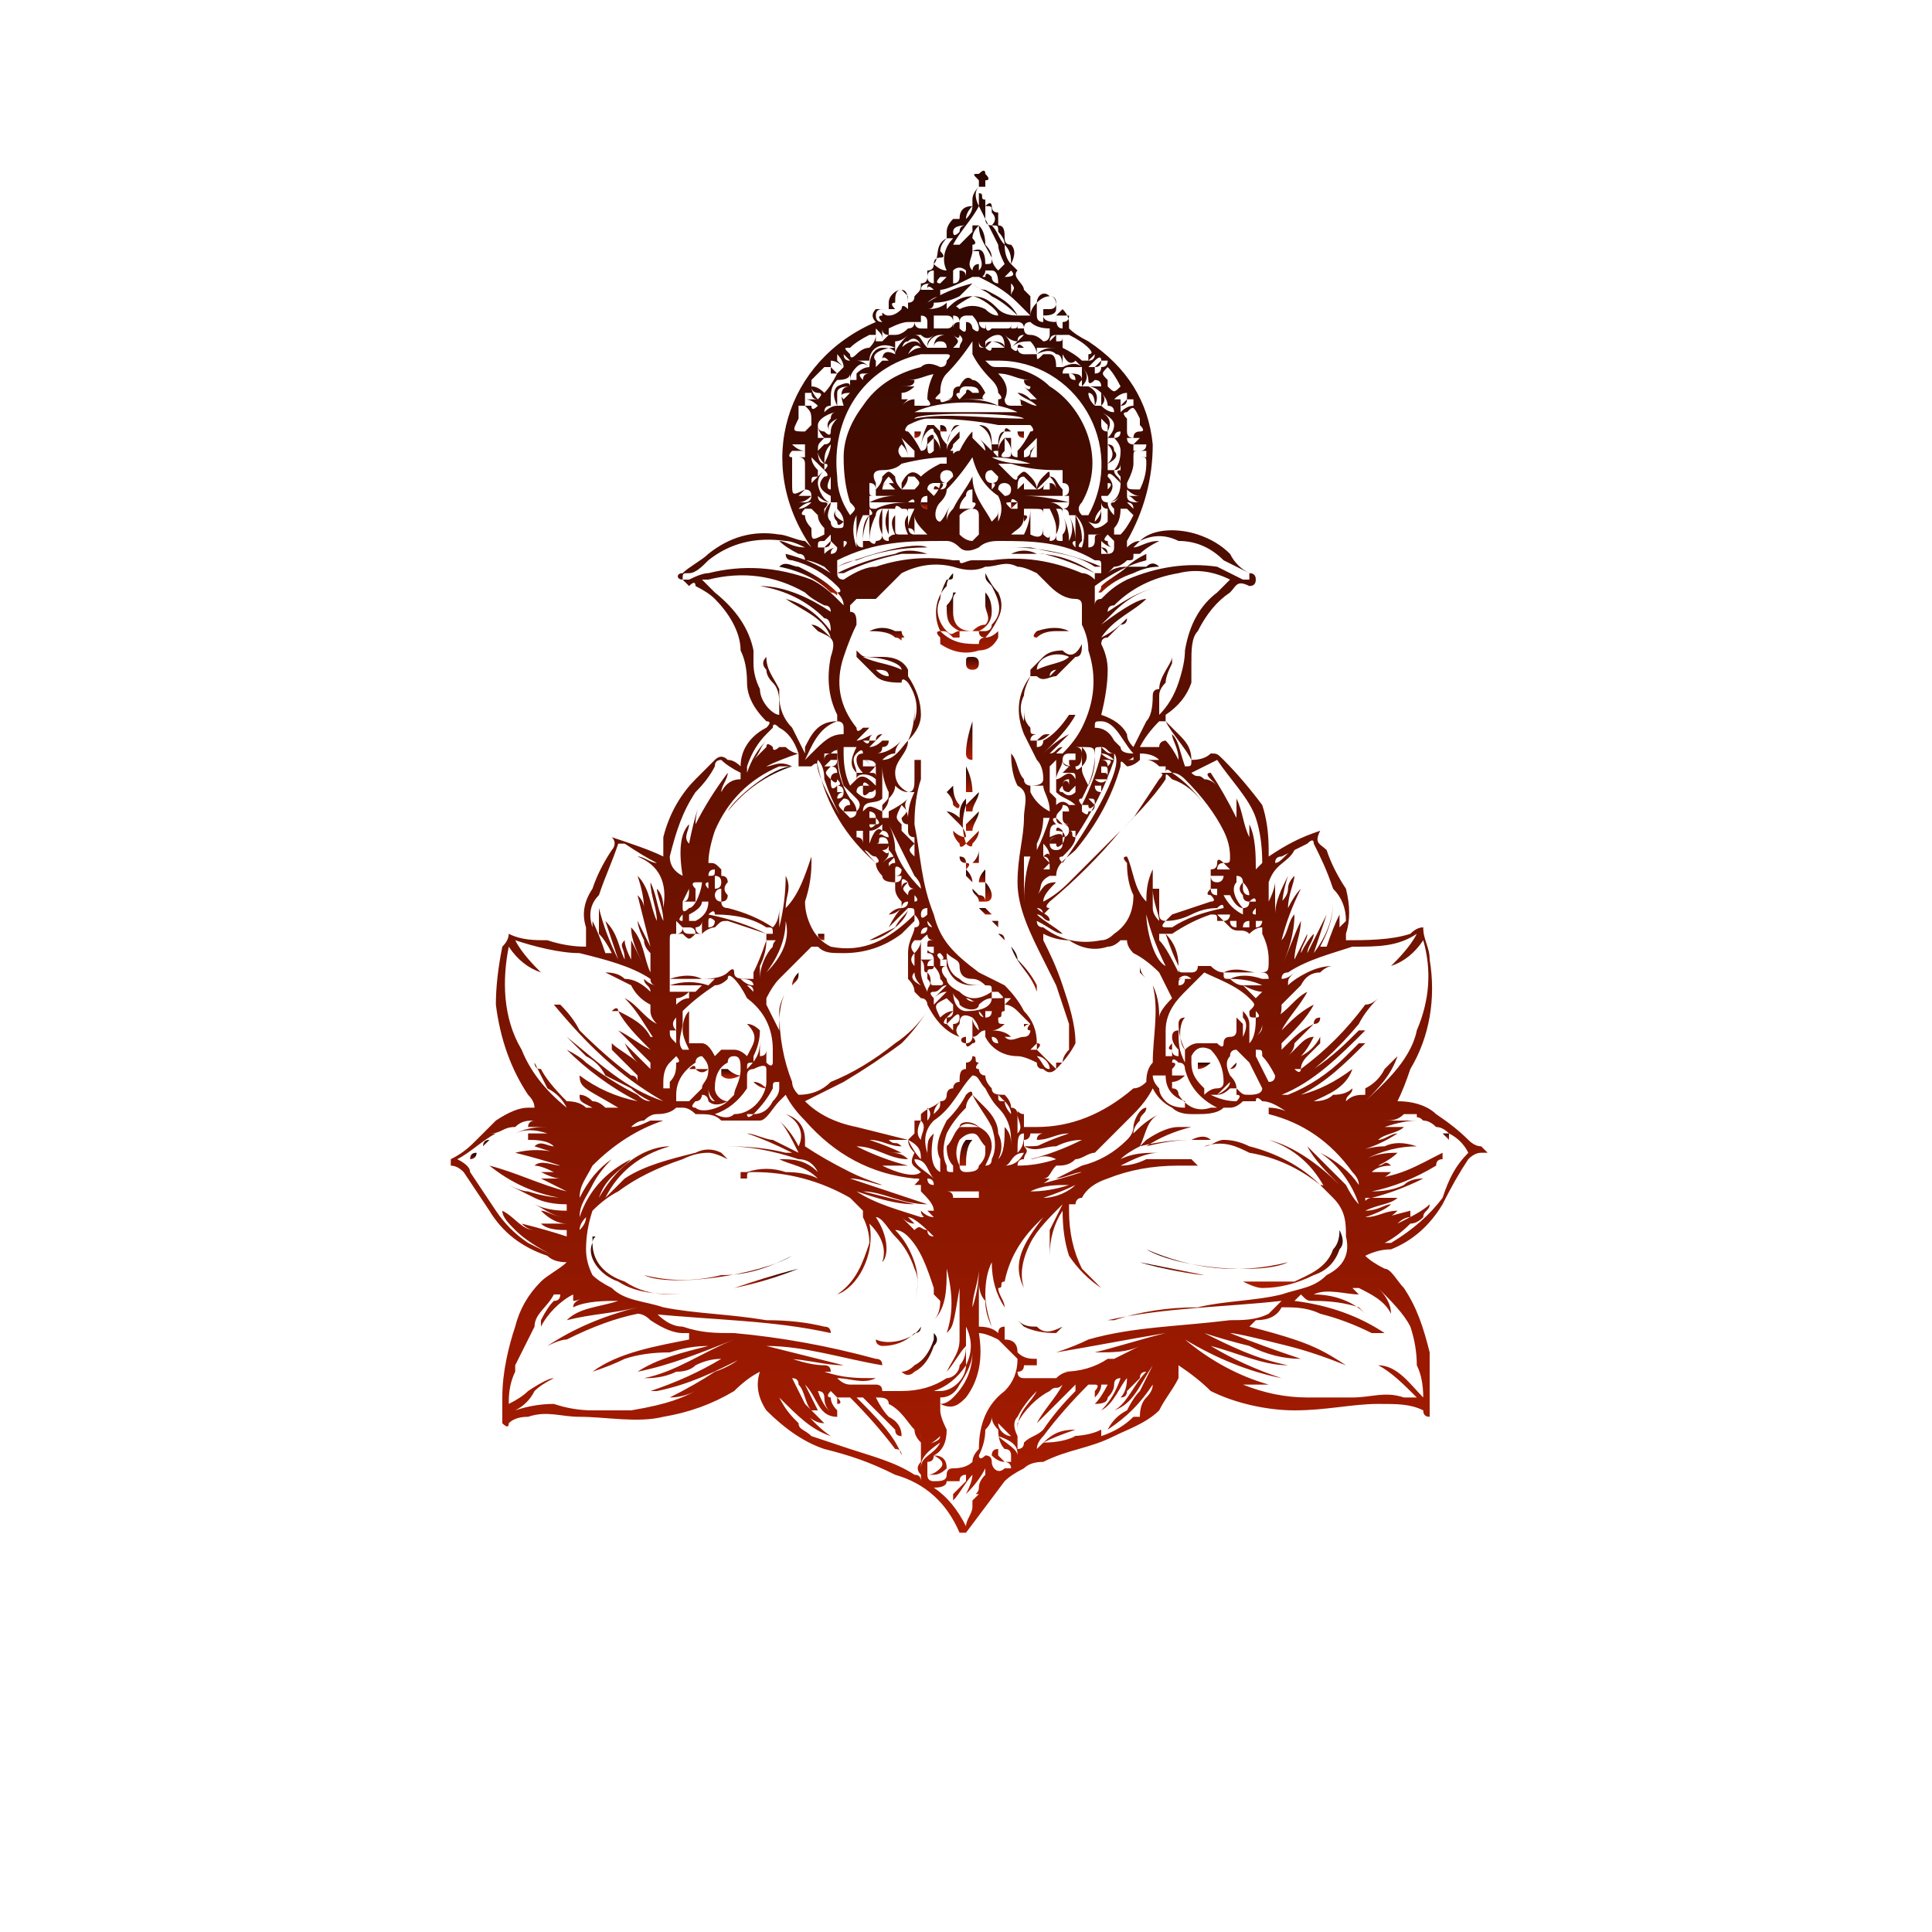 <?xml version="1.0" encoding="utf-8"?>
<svg version="1.2" xmlns="http://www.w3.org/2000/svg" viewBox="0 0 30 30" xmlns:bx="https://boxy-svg.com" ><defs><linearGradient id="P" gradientUnits="userSpaceOnUse"/><linearGradient id="g1" x2="1" href="#P" gradientTransform="matrix(0,-21.144,27.766,0,1.117,23.792)"><stop stop-color="#aa1c00"/><stop offset="1" stop-color="#2a0700"/></linearGradient><linearGradient id="g2" x2="1" href="#P" gradientTransform="matrix(0,-0.911,.527,0,9.693,20.111)"><stop stop-color="#aa1c00"/><stop offset="1" stop-color="#2a0700"/></linearGradient><linearGradient id="g3" x2="1" href="#P" gradientTransform="matrix(0,-0.372,.061,0,11.131,19.877)"><stop stop-color="#aa1c00"/><stop offset="1" stop-color="#2a0700"/></linearGradient><linearGradient id="g4" x2="1" href="#P" gradientTransform="matrix(0,-0.605,.596,0,13.948,21.35)"><stop stop-color="#aa1c00"/><stop offset="1" stop-color="#2a0700"/></linearGradient><linearGradient id="g5" x2="1" href="#P" gradientTransform="matrix(0,-0.228,.054,0,11.851,19.952)"><stop stop-color="#aa1c00"/><stop offset="1" stop-color="#2a0700"/></linearGradient><linearGradient id="g6" x2="1" href="#P" gradientTransform="matrix(0,-0.279,.117,0,13.895,20.886)"><stop stop-color="#aa1c00"/><stop offset="1" stop-color="#2a0700"/></linearGradient><linearGradient id="g7" x2="1" href="#P" gradientTransform="matrix(0,-1.251,1.576,0,14.261,10.158)"><stop stop-color="#aa1c00"/><stop offset="1" stop-color="#2a0700"/></linearGradient><linearGradient id="g8" x2="1" href="#P" gradientTransform="matrix(0,-0.647,.591,0,14.749,9.822)"><stop stop-color="#aa1c00"/><stop offset="1" stop-color="#2a0700"/></linearGradient><linearGradient id="g9" x2="1" href="#P" gradientTransform="matrix(0,-0.797,1.414,0,14.264,13.157)"><stop stop-color="#aa1c00"/><stop offset="1" stop-color="#2a0700"/></linearGradient><linearGradient id="g10" x2="1" href="#P" gradientTransform="matrix(0,-1.012,2.87,0,13.284,9.928)"><stop stop-color="#aa1c00"/><stop offset="1" stop-color="#2a0700"/></linearGradient><linearGradient id="g11" x2="1" href="#P" gradientTransform="matrix(0,-0.207,.07,0,13.689,9.945)"><stop stop-color="#aa1c00"/><stop offset="1" stop-color="#2a0700"/></linearGradient><linearGradient id="g12" x2="1" href="#P" gradientTransform="matrix(0,-0.204,.069,0,16.316,9.921)"><stop stop-color="#aa1c00"/><stop offset="1" stop-color="#2a0700"/></linearGradient><linearGradient id="g13" x2="1" href="#P" gradientTransform="matrix(0,-0.203,.196,0,14.962,10.389)"><stop stop-color="#aa1c00"/><stop offset="1" stop-color="#2a0700"/></linearGradient><linearGradient id="g14" x2="1" href="#P" gradientTransform="matrix(0,-0.395,1.647,0,14.217,12.301)"><stop stop-color="#aa1c00"/><stop offset="1" stop-color="#2a0700"/></linearGradient><linearGradient id="g15" x2="1" href="#P" gradientTransform="matrix(0,-0.684,1.158,0,15.304,15.412)"><stop stop-color="#aa1c00"/><stop offset="1" stop-color="#2a0700"/></linearGradient><linearGradient id="g16" x2="1" href="#P" gradientTransform="matrix(0,-0.297,.48,0,14.875,12.608)"><stop stop-color="#aa1c00"/><stop offset="1" stop-color="#2a0700"/></linearGradient><linearGradient id="g17" x2="1" href="#P" gradientTransform="matrix(0,-0.537,6.112,0,11.994,11.752)"><stop stop-color="#aa1c00"/><stop offset="1" stop-color="#2a0700"/></linearGradient><linearGradient id="g18" x2="1" href="#P" gradientTransform="matrix(0,-0.265,.376,0,14.914,12.868)"><stop stop-color="#aa1c00"/><stop offset="1" stop-color="#2a0700"/></linearGradient><linearGradient id="g19" x2="1" href="#P" gradientTransform="matrix(0,-0.311,.619,0,14.517,12.556)"><stop stop-color="#aa1c00"/><stop offset="1" stop-color="#2a0700"/></linearGradient><linearGradient id="g20" x2="1" href="#P" gradientTransform="matrix(0,-0.206,.266,0,14.847,13.459)"><stop stop-color="#aa1c00"/><stop offset="1" stop-color="#2a0700"/></linearGradient><linearGradient id="g21" x2="1" href="#P" gradientTransform="matrix(0,-0.255,.987,0,14.841,13.955)"><stop stop-color="#aa1c00"/><stop offset="1" stop-color="#2a0700"/></linearGradient><linearGradient id="g22" x2="1" href="#P" gradientTransform="matrix(0,-0.178,.179,0,15.097,14)"><stop stop-color="#aa1c00"/><stop offset="1" stop-color="#2a0700"/></linearGradient><linearGradient id="g23" x2="1" href="#P" gradientTransform="matrix(0,-0.192,.241,0,14.96,13.726)"><stop stop-color="#aa1c00"/><stop offset="1" stop-color="#2a0700"/></linearGradient><linearGradient id="g24" x2="1" href="#P" gradientTransform="matrix(0,-0.205,.458,0,14.939,13.437)"><stop stop-color="#aa1c00"/><stop offset="1" stop-color="#2a0700"/></linearGradient><linearGradient id="g25" x2="1" href="#P" gradientTransform="matrix(0,-0.117,.087,0,15.251,14.211)"><stop stop-color="#aa1c00"/><stop offset="1" stop-color="#2a0700"/></linearGradient><linearGradient id="g26" x2="1" href="#P" gradientTransform="matrix(0,-0.179,.424,0,15.035,13.713)"><stop stop-color="#aa1c00"/><stop offset="1" stop-color="#2a0700"/></linearGradient><linearGradient id="g27" x2="1" href="#P" gradientTransform="matrix(0,-0.176,.358,0,15.288,14.442)"><stop stop-color="#aa1c00"/><stop offset="1" stop-color="#2a0700"/></linearGradient><linearGradient id="g28" x2="1" href="#P" gradientTransform="matrix(0,-0.186,.327,0,15.415,14.648)"><stop stop-color="#aa1c00"/><stop offset="1" stop-color="#2a0700"/></linearGradient><linearGradient id="g29" x2="1" href="#P" gradientTransform="matrix(0,-0.163,.522,0,15.157,14.147)"><stop stop-color="#aa1c00"/><stop offset="1" stop-color="#2a0700"/></linearGradient><linearGradient id="g30" x2="1" href="#P" gradientTransform="matrix(0,-0.904,.524,0,19.813,19.962)"><stop stop-color="#aa1c00"/><stop offset="1" stop-color="#2a0700"/></linearGradient><linearGradient id="g31" x2="1" href="#P" gradientTransform="matrix(0,-0.361,.059,0,18.854,19.728)"><stop stop-color="#aa1c00"/><stop offset="1" stop-color="#2a0700"/></linearGradient><linearGradient id="g32" x2="1" href="#P" gradientTransform="matrix(0,-0.226,.054,0,18.158,19.8)"><stop stop-color="#aa1c00"/><stop offset="1" stop-color="#2a0700"/></linearGradient><linearGradient id="g33" x2="1" href="#P" gradientTransform="matrix(0,-0.269,.109,0,16.078,20.724)"><stop stop-color="#aa1c00"/><stop offset="1" stop-color="#2a0700"/></linearGradient><linearGradient id="g34" x2="1" href="#P" gradientTransform="matrix(0,-0.132,.355,0,17.552,15.182)"><stop stop-color="#aa1c00"/><stop offset="1" stop-color="#2a0700"/></linearGradient><linearGradient id="g35" x2="1" href="#P" gradientTransform="matrix(0,-0.686,.502,0,11.547,12.622)"><stop stop-color="#aa1c00"/><stop offset="1" stop-color="#2a0700"/></linearGradient><linearGradient id="g36" x2="1" href="#P" gradientTransform="matrix(0,-0.104,.127,0,12.708,14.592)"><stop stop-color="#aa1c00"/><stop offset="1" stop-color="#2a0700"/></linearGradient><linearGradient id="g37" x2="1" href="#P" gradientTransform="matrix(0,-0.144,.391,0,12.141,15.28)"><stop stop-color="#aa1c00"/><stop offset="1" stop-color="#2a0700"/></linearGradient><linearGradient id="g38" x2="1" href="#P" gradientTransform="matrix(0,-0.101,.122,0,17.234,14.51)"><stop stop-color="#aa1c00"/><stop offset="1" stop-color="#2a0700"/></linearGradient><linearGradient id="g39" x2="1" href="#P" gradientTransform="matrix(0,-0.123,.102,0,7.272,18.04)"><stop stop-color="#aa1c00"/><stop offset="1" stop-color="#2a0700"/></linearGradient><linearGradient id="g40" x2="1" href="#P" gradientTransform="matrix(0,-0.088,.071,0,7.488,17.803)"><stop stop-color="#aa1c00"/><stop offset="1" stop-color="#2a0700"/></linearGradient><linearGradient id="g41" x2="1" href="#P" gradientTransform="matrix(0,-0.084,.069,0,22.443,17.675)"><stop stop-color="#aa1c00"/><stop offset="1" stop-color="#2a0700"/></linearGradient><linearGradient id="g42" x2="1" href="#P" gradientTransform="matrix(0,-0.478,.247,0,12.427,9.238)"><stop stop-color="#aa1c00"/><stop offset="1" stop-color="#2a0700"/></linearGradient><linearGradient id="g43" x2="1" href="#P" gradientTransform="matrix(0,-0.473,.249,0,17.381,9.223)"><stop stop-color="#aa1c00"/><stop offset="1" stop-color="#2a0700"/></linearGradient><linearGradient id="g44" x2="1" href="#P" gradientTransform="matrix(0,-0.111,.119,0,14.16,6.775)"><stop stop-color="#aa1c00"/><stop offset="1" stop-color="#2a0700"/></linearGradient><linearGradient id="g45" x2="1" href="#P" gradientTransform="matrix(0,-0.11,.117,0,15.805,6.792)"><stop stop-color="#aa1c00"/><stop offset="1" stop-color="#2a0700"/></linearGradient><linearGradient id="g46" x2="1" href="#P" gradientTransform="matrix(0,-0.081,.083,0,14.606,6.724)"><stop stop-color="#aa1c00"/><stop offset="1" stop-color="#2a0700"/></linearGradient><linearGradient id="g47" x2="1" href="#P" gradientTransform="matrix(0,-0.077,.076,0,15.402,6.74)"><stop stop-color="#aa1c00"/><stop offset="1" stop-color="#2a0700"/></linearGradient><linearGradient id="g48" x2="1" href="#P" gradientTransform="matrix(0,-0.088,.044,0,11.762,16.874)"><stop stop-color="#aa1c00"/><stop offset="1" stop-color="#2a0700"/></linearGradient><linearGradient id="g49" x2="1" href="#P" gradientTransform="matrix(0,-0.076,.044,0,19.161,16.596)"><stop stop-color="#aa1c00"/><stop offset="1" stop-color="#2a0700"/></linearGradient><linearGradient id="g50" x2="1" href="#P" gradientTransform="matrix(0,-0.075,.028,0,18.67,16.585)"><stop stop-color="#aa1c00"/><stop offset="1" stop-color="#2a0700"/></linearGradient><linearGradient id="g51" x2="1" href="#P" gradientTransform="matrix(0,-0.113,.051,0,11.335,16.712)"><stop stop-color="#aa1c00"/><stop offset="1" stop-color="#2a0700"/></linearGradient><linearGradient id="g52" x2="1" href="#P" gradientTransform="matrix(0,-0.407,.954,0,14.523,18.094)"><stop stop-color="#aa1c00"/><stop offset="1" stop-color="#2a0700"/></linearGradient><linearGradient id="g53" x2="1" href="#P" gradientTransform="matrix(0,-0.08,.075,0,14.673,7.434)"><stop stop-color="#aa1c00"/><stop offset="1" stop-color="#2a0700"/></linearGradient><linearGradient id="g54" x2="1" href="#P" gradientTransform="matrix(0,-0.078,.072,0,15.342,7.443)"><stop stop-color="#aa1c00"/><stop offset="1" stop-color="#2a0700"/></linearGradient><linearGradient id="g55" x2="1" href="#P" gradientTransform="matrix(0,-0.072,.067,0,15.54,7.631)"><stop stop-color="#aa1c00"/><stop offset="1" stop-color="#2a0700"/></linearGradient><linearGradient id="g56" x2="1" href="#P" gradientTransform="matrix(0,-0.073,.067,0,14.477,7.626)"><stop stop-color="#aa1c00"/><stop offset="1" stop-color="#2a0700"/></linearGradient><linearGradient id="g57" x2="1" href="#P" gradientTransform="matrix(0,-0.074,.063,0,14.337,7.87)"><stop stop-color="#aa1c00"/><stop offset="1" stop-color="#2a0700"/></linearGradient><linearGradient id="g58" x2="1" href="#P" gradientTransform="matrix(0,-0.075,.06,0,15.682,7.873)"><stop stop-color="#aa1c00"/><stop offset="1" stop-color="#2a0700"/></linearGradient><bx:export><bx:file format="svg"/></bx:export></defs><style>.c{fill:url(#g1)}.d{fill:url(#g2)}.e{fill:url(#g3)}.f{fill:url(#g4)}.g{fill:url(#g5)}.h{fill:url(#g6)}.i{fill:url(#g7)}.j{fill:url(#g8)}.k{fill:url(#g9)}.l{fill:url(#g10)}.m{fill:url(#g11)}.n{fill:url(#g12)}.o{fill:url(#g13)}.p{fill:url(#g14)}.q{fill:url(#g15)}.r{fill:url(#g16)}.s{fill:url(#g17)}.t{fill:url(#g18)}.u{fill:url(#g19)}.v{fill:url(#g20)}.w{fill:url(#g21)}.x{fill:url(#g22)}.y{fill:url(#g23)}.z{fill:url(#g24)}.A{fill:url(#g25)}.B{fill:url(#g26)}.C{fill:url(#g27)}.D{fill:url(#g28)}.E{fill:url(#g29)}.F{fill:url(#g30)}.G{fill:url(#g31)}.H{fill:url(#g32)}.I{fill:url(#g33)}.J{fill:url(#g34)}.K{fill:url(#g35)}.L{fill:url(#g36)}.M{fill:url(#g37)}.N{fill:url(#g38)}.O{fill:url(#g39)}.P{fill:url(#g40)}.Q{fill:url(#g41)}.R{fill:url(#g42)}.S{fill:url(#g43)}.T{fill:url(#g44)}.U{fill:url(#g45)}.V{fill:url(#g46)}.W{fill:url(#g47)}.X{fill:url(#g48)}.Y{fill:url(#g49)}.Z{fill:url(#g50)}.a0{fill:url(#g51)}.a1{fill:url(#g52)}.a2{fill:url(#g53)}.a3{fill:url(#g54)}.a4{fill:url(#g55)}.a5{fill:url(#g56)}.a6{fill:url(#g57)}.a7{fill:url(#g58)}</style><path class="c" d="m12.6 8.5c-0.9-1.3-0.4-2.9 1-3.5q-0.1-0.1 0-0.2 0.1 0 0.1 0 0.1 0 0.1 0.1 0.1 0 0.2-0.1-0.1 0-0.2 0 0-0.1 0-0.1c0-0.1 0.1-0.2 0.2-0.2q0.1 0 0.1 0.2 0.1 0 0.1-0.1 0 0 0 0c0.1-0.1 0.1-0.1 0.1-0.2q0.1 0 0.1-0.1 0-0.1 0-0.1 0.1 0 0.1-0.1 0 0 0 0c0.1-0.1 0-0.3 0.2-0.4q0 0 0-0.1 0-0.1 0.1-0.2 0.1 0 0.1 0 0-0.2 0.2-0.2 0 0 0-0.1 0-0.1 0.1-0.2 0-0.1 0-0.1c-0.1-0.1-0.1-0.1 0-0.1q0.1-0.1 0.1 0 0.1 0.1 0 0.1 0 0.1 0 0.1 0 0.1 0 0.3c0.1-0.1 0.1 0 0.1 0q0 0.1 0.1 0.1c0 0.1 0 0.1 0 0.2 0.1 0 0.1 0.1 0.1 0.2q0 0.1 0.1 0.1 0.1 0.1 0 0.3 0 0 0.1 0.1 0 0 0 0c-0.1 0.1 0.1 0.2 0.1 0.3q0 0 0 0 0.1 0.1 0.1 0.1c0 0.1 0 0.2 0 0.2q0 0 0 0.1 0-0.1 0.1-0.2c0-0.1 0.1-0.2 0.2-0.1 0.1 0 0.1 0.1 0.1 0.2q0 0.1-0.2 0.1 0 0.1 0.2 0.1 0 0 0-0.1 0.1-0.1 0.1-0.1c0.1 0.1 0.1 0.2 0.1 0.2 0 0.1 0 0.1 0 0.1q0.1 0.1 0.3 0.2 0.9 0.6 1 1.6 0 0.8-0.4 1.5 0 0 0 0.1 0.1-0.1 0.2-0.1c0.2-0.2 0.6-0.2 0.9-0.1q0.3 0.1 0.5 0.3 0.1 0.2 0.3 0.3 0.1 0 0.1 0.1 0 0.1-0.1 0.1c-0.2-0.1-0.2 0-0.3 0.1q-0.3 0.2-0.5 0.6c-0.1 0.1-0.1 0.3-0.1 0.5q0 0.2 0 0.3-0.1 0.3-0.4 0.5 0 0.1 0 0.1 0.1 0.1 0.2 0.2c0.1 0.1 0.2 0.2 0.2 0.4q0.2 0 0.3-0.1c0.1 0 0.1 0 0.2 0.1q0.3 0.3 0.6 0.7 0.1 0.3 0.1 0.7 0 0 0 0.1c0.3-0.2 0.5-0.3 0.8-0.4-0.1 0.2 0 0.2 0.1 0.3q0.1 0.3 0.3 0.6 0.1 0.4 0 0.7 0 0.1 0 0.1 0 0 0 0c0.3 0 0.7 0 1-0.1q0.1-0.1 0.2-0.1 0-0.1 0 0c0 0.2 0.1 0.3 0.1 0.5 0.1 0.6 0 1.2-0.3 1.7q-0.1 0.3-0.2 0.5 0 0 0 0c0.3 0 0.5 0.1 0.6 0.2q0.3 0.2 0.5 0.4 0.1 0.1 0.2 0.1 0 0 0.1 0.1-0.1 0-0.1 0-0.1 0-0.2 0.1-0.2 0.3-0.4 0.7-0.3 0.5-0.8 0.7-0.2 0-0.4 0.1 0.1 0.1 0.3 0.2c0.1 0 0.2 0.2 0.3 0.3 0.2 0.3 0.3 0.6 0.4 1q0 0.3 0 0.7 0 0.1 0 0.2 0 0 0 0.1-0.1 0-0.1-0.1c-0.2-0.1-0.4-0.1-0.7-0.1-0.4 0-0.8 0.1-1.3 0.1-0.4 0-0.9-0.1-1.3-0.3q-0.2-0.2-0.5-0.4 0-0.1 0-0.1 0 0.1 0 0.3c-0.1 0.2-0.2 0.3-0.3 0.5-0.2 0.2-0.5 0.3-0.7 0.4-0.4 0.2-0.7 0.2-1.1 0.4q-0.2 0-0.3 0.1-0.2 0.1-0.3 0.2-0.3 0.4-0.6 0.8 0 0-0.1 0-0.3-0.7-1-0.9c-0.4-0.2-0.7-0.3-1.1-0.4-0.3-0.1-0.6-0.3-0.9-0.6q-0.2-0.3-0.1-0.6 0 0 0 0 0 0 0 0-0.2 0.1-0.4 0.3-0.5 0.3-1.1 0.4c-0.4 0.1-0.9 0-1.3 0-0.3 0-0.5-0.1-0.8 0q-0.2 0-0.3 0.1 0 0.1-0.1 0 0 0 0 0c0-0.2 0-0.3 0-0.4 0-0.4 0.1-0.8 0.2-1.1q0.1-0.4 0.4-0.7c0.1-0.1 0.3-0.2 0.4-0.3q-0.2 0-0.3-0.1-0.6-0.2-0.9-0.7-0.2-0.3-0.4-0.6-0.1-0.1-0.2-0.1 0 0 0-0.1-0.1 0 0 0c0.2-0.1 0.3-0.2 0.4-0.3q0.2-0.2 0.3-0.3 0.3-0.2 0.5-0.2 0.1 0 0.1 0 0-0.1-0.1-0.2-0.4-0.6-0.5-1.4 0-0.4 0.1-0.9 0.1-0.1 0.1-0.2 0-0.1 0 0c0.2 0.1 0.4 0.1 0.6 0.1q0.3 0.1 0.6 0.1 0.1 0 0 0 0-0.1 0-0.3-0.1-0.3 0.1-0.6 0.1-0.3 0.3-0.6c0 0 0.1-0.1 0-0.2 0.3 0.1 0.6 0.2 0.8 0.3q0-0.1 0-0.3c0.1-0.4 0.3-0.7 0.5-0.9q0.2-0.2 0.3-0.3 0.1-0.1 0.2 0 0.1 0 0.2 0.1c0-0.3 0.2-0.5 0.4-0.6q0.1-0.1 0-0.1-0.3-0.3-0.3-0.6 0-0.3-0.1-0.5c0-0.3-0.2-0.6-0.4-0.8q-0.1-0.1-0.3-0.2 0-0.1-0.1 0 0 0-0.1-0.1c-0.1 0-0.1-0.1 0-0.1 0.1-0.1 0.3-0.2 0.4-0.3q0.5-0.4 1.1-0.3c0.1 0 0.3 0.1 0.4 0.1q0 0 0.1 0.1zm2.9-2.9q-0.1 0-0.1 0-0.1 0-0.1 0c0.1 0.1 0.1 0.1 0.2 0.1q0 0 0.1 0c0.2 0 0.5 0.1 0.7 0.3 0.5 0.3 0.9 1.1 0.5 1.8q-0.1 0.1 0 0.2 0.1 0 0.1 0c0.6-1.1-0.2-2.4-1.4-2.4zm0.9 6.1q0.1 0 0.1 0 0.2-0.2 0.3-0.4 0.3-0.6 0.1-1.2 0-0.2-0.1-0.4c0-0.1 0-0.2 0-0.3 0.1 0 0 0 0 0q0-0.1-0.1-0.1-0.2 0-0.4-0.2-0.1-0.1-0.2-0.2-0.2-0.1-0.3-0.1c-0.2-0.1-0.3 0-0.5 0q0 0 0 0-0.2 0.1-0.5 0 0 0 0 0-0.4-0.1-0.8 0.1-0.1 0.1-0.1 0.1c-0.1 0.1-0.2 0.2-0.3 0.3q-0.1 0-0.3 0 0 0-0.1 0.1 0 0 0 0.1c0.1 0 0.1 0.1 0.1 0.2q-0.1 0.2-0.2 0.5-0.2 0.6 0.2 1.1 0 0.1 0.1 0 0 0 0.1 0c-0.1 0.1-0.1 0.1-0.2 0.2 0.1 0 0.2-0.1 0.3-0.1q-0.1 0-0.1 0.1c0 0-0.1 0-0.1 0 0.1 0.1 0.1 0 0.1 0q0.1 0 0.1 0 0-0.1 0.1-0.1-0.1 0.1-0.2 0.2 0 0 0 0 0 0 0 0 0.1 0 0.2-0.1 0.1 0 0.1 0 0 0.1-0.1 0.1 0 0.1-0.1 0.1 0.2 0 0.4-0.2-0.1 0.1-0.1 0.2-0.1 0-0.2 0.1c0.2 0 0.3-0.2 0.4-0.3q0.1-0.2 0.1-0.5 0 0.1 0 0.1 0 0 0 0.1 0 0 0 0 0.1-0.3-0.1-0.6-0.1-0.1-0.1 0c-0.1 0-0.3 0-0.4-0.1-0.1-0.1-0.2-0.2-0.3-0.3q0 0 0 0 0 0 0-0.1c0 0.1 0 0 0 0q0 0 0 0c0.1 0.1 0.1 0.1 0.2 0.1q0.1 0 0.2 0 0.3 0 0.4 0.2 0 0.1 0 0.1 0.2 0.3 0.2 0.6 0 0.2-0.2 0.4c0 0.2-0.2 0.3-0.2 0.5q0 0.2 0.2 0.3c0.1 0 0.1-0.1 0.1-0.2q0-0.1 0-0.3 0 0 0.1 0 0 0 0 0 0 0.2 0 0.3-0.1 0.3-0.1 0.7c0.1 0.5 0.1 0.9 0.3 1.4 0.1 0.4 0.3 0.6 0.7 0.9q0.2 0.1 0.4 0.2 0.2 0.2 0.3 0.4 0.2 0.2 0.2 0.5 0.1 0 0 0.1 0-0.1 0-0.1-0.1 0.1-0.1 0.1c0.1 0 0.1 0 0.1 0q0.1 0.1 0.2 0.2 0 0 0.1 0.1c0 0 0 0 0-0.1 0 0 0 0 0.1 0q0-0.1 0.1-0.2 0-0.2 0-0.4-0.1-0.3-0.2-0.6-0.1-0.2-0.2-0.4c-0.2-0.4-0.4-0.8-0.4-1.2 0-0.4 0.1-0.7 0.1-1 0-0.2 0.1-0.4-0.1-0.5-0.1-0.2-0.1-0.4-0.1-0.6q0 0 0 0 0 0 0 0.1c0.1 0.1 0.1 0.3 0.2 0.4 0 0.1 0.1 0.1 0.1 0.1q0.2 0 0.2-0.1 0-0.2-0.1-0.3-0.1-0.2-0.2-0.4-0.2-0.5 0.1-0.9 0 0 0-0.1 0.1-0.1 0.2-0.2 0.1-0.1 0.3-0.1c0.1 0.1 0.2 0.1 0.3-0.1 0 0.1 0 0.2-0.1 0.2q-0.1 0.1-0.2 0.2 0 0-0.1 0.1c-0.1 0-0.2 0.1-0.3 0q-0.1 0-0.1 0-0.1 0.2-0.1 0.3-0.1 0.2 0 0.4c0-0.2 0-0.2 0-0.2 0 0.1 0 0.2 0.1 0.3 0 0.1 0 0.1 0.1 0.1q0 0 0 0 0 0 0 0c0 0-0.1 0-0.1 0.1 0.1 0 0.1 0 0.1 0 0.1-0.1 0.1-0.1 0.2-0.1q-0.1 0.1-0.2 0.1 0 0 0 0.1 0 0 0 0 0.1 0 0.1-0.1 0.2-0.1 0.4-0.4 0 0 0.1 0c-0.1 0.2-0.3 0.4-0.5 0.6q0.2-0.2 0.4-0.3-0.1 0.1-0.2 0.2 0 0-0.1 0.1c0.1 0 0.1-0.1 0.2-0.1q0 0 0 0 0 0-0.1 0.1zm-3.9 5.4q0 0 0 0 0.3 0.3 0.8 0.4 0.4 0.1 0.8 0.2c0 0 0.1-0.1 0.1-0.1q0-0.1 0-0.2 0.1 0 0.1 0c0 0 0 0 0-0.1 0.1-0.1 0.2-0.1 0.3-0.2q0 0 0 0 0.1 0 0.1-0.1c0 0 0-0.1 0.1-0.1 0 0 0-0.1 0.1-0.1 0-0.1 0-0.2 0.1-0.2q0 0 0 0 0-0.1 0-0.1c0.1 0 0.1-0.1 0.1-0.1 0.1 0 0 0.1 0.1 0.1 0 0-0.1 0.1 0 0.1 0 0 0 0.1 0.1 0.1q0 0.1 0.1 0.2c0 0.1 0.1 0.1 0.2 0.1q0.1 0.1 0.1 0.2c0.1 0 0.1 0.1 0.1 0.1 0-0.1 0 0 0.1 0q0 0.1 0 0.1 0 0.1 0 0.1 0.1 0 0.2 0 0.8 0 1.5-0.6 0.1 0 0.2-0.1 0-0.2 0.1-0.3c0-0.4 0.1-0.8 0-1.2 0.1 0.2 0.1 0.4 0.1 0.5q0-0.1 0.2-0.3 0 0 0 0-0.1-0.2-0.2-0.4-0.2-0.2-0.4-0.3-0.1-0.1-0.1-0.2-0.1 0-0.1 0-0.1 0.1-0.2 0.1-0.3 0.1-0.6-0.1-0.2 0-0.4-0.1 0 0 0 0.1c0.1 0.2 0.2 0.4 0.3 0.7 0.1 0.3 0.2 0.6 0.2 0.9q-0.1 0.2-0.3 0.4-0.1 0.1-0.2 0-0.1 0-0.1-0.1-0.2-0.1-0.3-0.1c-0.2 0-0.4-0.1-0.5-0.3q0-0.1 0-0.1c-0.1 0-0.1 0.1-0.2 0.1q0 0 0 0c0.1 0.1 0 0.1 0 0.1q-0.1 0.1-0.1 0c-0.1 0-0.1-0.1 0-0.1q0 0 0 0 0 0 0 0 0 0 0 0.1 0 0 0 0 0 0 0 0c0.1 0 0.1-0.1 0.1-0.1q-0.1 0 0 0 0-0.1 0-0.1 0-0.1 0-0.2 0 0 0 0-0.2-0.1-0.2 0.1 0 0 0 0-0.1 0.1 0 0.2 0 0 0 0-0.3-0.1-0.5-0.5 0 0.1 0 0.1-0.2 0.3-0.4 0.5-0.4 0.3-0.9 0.6c-0.2 0.1-0.4 0.2-0.6 0.3zm2.9-13.6c0.1 0.1 0.1 0.2 0.2 0.3q0-0.1-0.1-0.2c0-0.1 0-0.1-0.1-0.1q0.1-0.1 0-0.2c0-0.1 0-0.1-0.1-0.1q0 0 0 0.1 0 0 0 0.1 0 0.1 0.1 0.1zm2.4 10.5c0-0.1 0-0.3 0.1-0.5q0 0.1 0 0.2 0 0.1 0 0.3 0 0.1 0 0.1 0 0.1 0.1 0.2c0-0.1-0.1-0.3-0.1-0.5q0.1 0 0.1 0 0 0.2 0 0.4 0 0.1 0.1 0.1 0.1-0.1 0.1-0.1 0.3-0.1 0.6-0.2 0.1 0 0-0.1-0.1 0 0-0.1 0-0.1 0-0.1c0-0.1 0-0.1 0-0.2q0.1 0 0.1-0.1 0-0.1 0.1 0c0.1 0 0.1 0 0.1-0.1q0-0.2-0.1-0.4-0.2-0.4-0.6-0.8-0.1-0.1-0.2-0.1-0.1-0.1-0.1 0 0 0 0 0 0.1 0 0.1 0 0.3 0.2 0.5 0.5 0 0 0 0.1 0 0 0 0 0-0.1 0-0.1-0.2-0.3-0.5-0.4c-0.1-0.1-0.1-0.1-0.1 0-0.2 0.3-0.5 0.6-0.7 0.8q-0.5 0.6-1.1 1.1-0.1 0.1 0 0.1 0 0-0.1 0.1c0 0 0-0.1-0.1-0.1 0.1 0.1 0.2 0.1 0.2 0.2-0.1 0-0.1-0.1-0.2-0.1 0.1 0.1 0.3 0.2 0.4 0.3-0.1 0-0.2-0.1-0.4-0.2q0 0.1 0.1 0.1 0.4 0.3 0.9 0.2 0.1 0 0.2-0.1 0.3-0.2 0.3-0.6-0.1-0.2-0.1-0.5-0.1-0.1 0-0.1c0.1 0.2 0.1 0.5 0.3 0.7zm-0.7-2.4c0.1 0.1 0.1 0.1 0.2 0.1q0 0 0 0 0 0 0 0c-0.1 0-0.1-0.1-0.2-0.1q0 0 0 0c-0.1 0-0.1 0-0.1 0.1q0 0 0 0c0 0.3-0.1 0.5-0.2 0.7-0.1 0 0 0.1 0 0.1q0 0 0 0 0.2-0.4 0.3-0.8c0 0 0-0.1 0-0.1zm-4.2 0.1q0.1 0 0.1 0 0 0.4 0.2 0.7 0.1 0.1 0.1 0.2 0.1-0.1 0-0.2-0.1-0.1-0.2-0.2-0.1-0.3-0.1-0.6c0 0.1 0 0-0.1 0.1 0 0-0.1 0-0.1 0q0 0 0 0 0 0.1 0 0.1c0-0.1 0.1-0.1 0.1-0.1zm1.2-6.9q0-0.1 0-0.2-0.1-0.1-0.1-0.1c-0.1 0-0.1 0.1-0.1 0.2q-0.1 0 0 0.1 0 0 0.1 0 0-0.1 0.1 0-0.1 0.1-0.2 0.1 0.1 0 0.2-0.1zm0.4 10.1c0 0 0 0 0 0q-0.1 0-0.1 0.1 0 0 0.1 0c0 0 0 0 0 0q0-0.1 0-0.1 0-0.1-0.1-0.1 0 0.1 0 0 0 0 0 0c0-0.1 0 0 0.1 0 0 0 0-0.1 0-0.1-0.1 0-0.1 0-0.1 0 0-0.1 0-0.1 0.1-0.1q-0.1 0-0.1-0.1 0 0 0.1 0 0 0 0 0c0 0-0.1 0.1 0 0q0 0 0 0 0-0.1-0.1-0.2 0 0.1 0.1 0.1 0 0 0 0.1c-0.1 0-0.1 0-0.2 0.1q0 0.2 0 0.5 0 0.1 0.1 0.3c0-0.1 0.1-0.1 0-0.2q0 0 0 0 0-0.1 0-0.1c-0.1 0 0-0.1-0.1-0.2 0 0 0.1 0 0.1 0 0 0 0.1 0 0.1 0zm-1.8 3.3q-0.1-0.2-0.3-0.2-0.6-0.2-1.1-0.2c-0.1 0-0.1 0-0.1 0q0 0 0.1 0 0 0 0 0 0.5 0 0.9 0.1 0 0 0.1 0-0.4-0.2-0.7-0.3c0.1 0 0.3 0.1 0.4 0.1q0.2 0.1 0.4 0.2c-0.1-0.2-0.2-0.4-0.3-0.5 0.1 0.1 0.2 0.2 0.3 0.4 0.1-0.2 0-0.4-0.2-0.5q0.3 0.1 0.3 0.4 0 0 0 0.1 0.3 0.2 0.7 0.4 0.2 0.1 0.5 0.2c-0.1 0-0.3-0.1-0.5-0.1q0.6 0.2 1.2 0.4c-0.4 0-0.7-0.2-1-0.2q0.4 0.1 0.8 0.2c-0.3 0-0.6-0.1-0.9-0.2 0.3 0.2 0.7 0.3 1 0.4 0.1 0 0 0 0-0.1q0.1 0.1 0.2 0.1 0 0 0 0-0.1-0.1-0.1-0.1c0 0 0.1 0 0.1 0 0-0.1-0.1-0.2-0.2-0.3q0-0.1 0-0.1c-0.1 0-0.1 0-0.1 0 0.1-0.1 0.1-0.1 0-0.1q-1-0.1-1.7-0.9-0.2-0.2-0.3-0.4 0 0-0.1 0.1c-0.1 0.1-0.2 0.3-0.3 0.3q-0.3 0-0.6 0 0 0 0 0c-0.1-0.1-0.2-0.1-0.4-0.1q-0.1-0.1-0.2-0.1-0.1 0-0.2 0c0 0 0.1 0 0.1 0q-0.1 0.1-0.3 0.1-0.1 0-0.2 0.1-0.1 0-0.2 0.1 0.1 0 0.3-0.1 0.1 0 0.3 0 0 0 0 0 0 0-0.1 0-0.6 0.2-1.1 0.7c-0.1 0.2-0.2 0.3-0.2 0.5q0.2-0.4 0.5-0.6-0.2 0.2-0.3 0.4c-0.1 0.2-0.2 0.3-0.2 0.5q0.2-0.6 0.8-0.9c-0.2 0.2-0.4 0.3-0.5 0.6 0.4-0.7 0.9-0.8 1.1-0.8q-0.7 0.2-1 0.8 0.1-0.1 0.3-0.3c0.3-0.2 0.7-0.3 1.1-0.4q0.2-0.1 0.4 0c0 0 0 0 0.1 0.1q-0.2-0.1-0.3-0.1-0.2 0-0.4 0.1-0.6 0.2-1 0.5-0.2 0.1-0.4 0.3-0.1 0.3-0.1 0.6 0 0.2 0.1 0.4 0.1 0.1 0.3 0.2c0.2 0.2 0.5 0.2 0.8 0.3 0.5 0.1 1 0.1 1.6 0.2q0.5 0 0.9 0.1 0.1 0 0.1 0.1c-0.9-0.2-1.8-0.2-2.8-0.3q0.1 0 0.1 0 0.2 0.2 0.4 0.2c0.3 0.1 0.5 0.1 0.8 0.1q1.1 0.1 2.2 0.4 0.1 0 0.1 0.1c-0.6-0.1-1.2-0.3-1.8-0.3 0.4 0.1 0.8 0.2 1.2 0.3-0.3 0-0.6-0.1-0.9-0.1q0.1 0 0.1 0 0.3 0.1 0.5 0.1 0.1 0 0.1 0.1c0 0-0.1 0-0.1 0 0.3 0.1 0.5 0.1 0.8 0.1-0.2 0.1-0.4 0-0.6 0q0.1 0.1 0.2 0.1 0.2 0 0.4 0 0.1 0 0.1 0.1 0 0 0 0 0.1 0 0.3 0 0.4 0 0.7-0.2c0.1 0 0.2-0.1 0.2-0.2q0.1-0.1 0.1-0.3c-0.1 0.1-0.2 0.3-0.3 0.4 0.1-0.2 0.2-0.3 0.2-0.5q0-0.2 0-0.4 0-0.1 0-0.2 0-0.1 0-0.2c-0.1 0.6-0.1 0.6-0.2 0.7 0.1-0.3 0.1-0.6 0-1 0 0.3 0 0.6-0.2 0.8q0.1-0.1 0.1-0.3 0 0-0.1-0.1c0 0 0 0 0-0.1-0.1-0.3-0.2-0.6-0.4-0.8q-0.1-0.1-0.2-0.1 0.2 0.2 0.3 0.5 0.1 0.3 0 0.6 0.1-0.3 0-0.5-0.1-0.3-0.3-0.5c-0.1-0.1-0.2-0.3-0.3-0.3 0.2 0.3 0.2 0.6 0.1 0.7q0.1-0.3-0.2-0.6c0.1 0.5-0.2 1-0.5 1.1q0 0 0 0 0 0 0 0c0.3-0.2 0.4-0.5 0.5-0.8q0-0.2-0.1-0.4c0-0.1 0-0.1 0-0.1 0 0.1 0 0 0 0q-0.1-0.1-0.2-0.2-0.7-0.4-1.5-0.4c-0.1 0-0.1 0-0.1 0.1q-0.1 0-0.1 0 0 0 0-0.1 0 0 0 0 0 0 0.1 0 0.3-0.1 0.6 0 0.3 0 0.5 0.1c-0.2-0.2-0.4-0.2-0.6-0.3 0.2 0 0.4 0 0.6 0.2zm1.1-4q0 0 0 0 0.1-0.1 0.2-0.1 0-0.1 0-0.1-0.1-0.1-0.1-0.2 0 0 0-0.1-0.2 0-0.2-0.1-0.1-0.1-0.1-0.2-0.7-0.6-0.9-1.5c0 0 0-0.1-0.1 0 0 0-0.1 0-0.2 0 0 0 0-0.1 0-0.1q0 0 0 0 0-0.1 0-0.1-0.3 0.1-0.5 0.2c0.1 0 0.2-0.1 0.4 0q-0.1 0-0.1 0-0.1 0-0.1 0-0.7 0.3-1 1-0.1 0.3-0.1 0.5c0.1 0 0.1 0 0.2 0.1q0 0.1 0 0.1 0.1 0 0.1 0.1-0.1 0.1 0 0.2 0 0.1-0.1 0.1 0 0.1 0.1 0.1 0.4 0.1 0.7 0.3 0.1-0.1 0.1-0.3 0-0.1 0-0.2c0 0.1 0 0.3 0 0.5q0.1-0.4 0.1-0.8c0.1 0.2 0 0.3 0 0.5 0.2-0.2 0.3-0.5 0.4-0.8q0 0.1 0 0.1 0 0.3-0.1 0.6 0 0.2 0.1 0.4 0.1 0.2 0.3 0.3c0.5 0.1 0.9-0.1 1.3-0.5 0-0.1 0-0.1-0.1-0.1q0 0 0 0c0 0.2-0.4 0.5-0.6 0.5q0.2-0.1 0.4-0.2c0.1-0.2 0.2-0.2 0.2-0.3-0.1 0.1-0.2 0.2-0.3 0.3q0.1-0.2 0.2-0.3c0 0 0.1 0 0.1-0.1-0.1 0-0.1 0.1-0.1 0.1q-0.1 0.1-0.2 0.1zm3.4 6.3q0 0 0.1 0 0.6-0.2 1.3-0.2c0.4-0.1 0.9-0.1 1.3-0.2 0.3-0.1 0.5-0.1 0.7-0.3q0.4-0.2 0.3-0.6c0-0.2 0-0.4-0.2-0.6q-0.1-0.1-0.2-0.2-0.5-0.4-1.1-0.5c-0.2-0.1-0.4-0.2-0.7-0.1 0.1 0 0.2-0.1 0.3-0.1q0.2 0 0.4 0.1c0.4 0.1 0.8 0.3 1.1 0.6q0.1 0 0.1 0.1-0.3-0.6-0.9-0.8c0.4 0.1 0.8 0.4 1.1 0.7-0.2-0.2-0.4-0.4-0.5-0.6q0.1 0.1 0.3 0.3 0.1 0.1 0.3 0.3 0.1 0.2 0.2 0.3c-0.1-0.3-0.3-0.6-0.6-0.8q0.4 0.2 0.6 0.5 0-0.1-0.1-0.2-0.5-0.7-1.3-0.9 0 0 0-0.1c0.2 0 0.4 0.1 0.5 0.2-0.2-0.1-0.4-0.3-0.6-0.3 0 0 0 0 0 0q-0.1-0.1-0.1 0-0.1 0-0.1 0-0.1 0-0.1 0-0.1 0.1-0.2 0.1-0.1 0-0.1 0c-0.1 0.1-0.3 0.1-0.4 0.1q-0.1 0-0.1 0-0.2 0-0.3-0.1-0.2-0.1-0.3-0.3-0.1 0.2-0.3 0.4c-0.2 0.2-0.4 0.4-0.6 0.6-0.1 0-0.2 0.1-0.3 0.1-0.1 0.1-0.2 0.1-0.3 0.1-0.1 0.1-0.1 0.2-0.2 0.2 0 0 0.1 0 0.1 0q-0.1 0.1-0.2 0.1 0.4-0.1 0.7-0.2c-0.1 0-0.3 0.1-0.4 0.1q0.2-0.1 0.4-0.2 0.4-0.1 0.7-0.4 0.1-0.1 0.1-0.2c0-0.1 0.1-0.3 0.2-0.3 0 0.1-0.1 0.1-0.1 0.2q-0.1 0.1-0.1 0.2c0.1-0.1 0.2-0.2 0.4-0.3-0.2 0.1-0.2 0.3-0.3 0.5q0.1-0.1 0.1-0.1 0.3-0.2 0.5-0.2c0.1 0 0.1 0 0.2 0q-0.4 0.1-0.7 0.3 0 0 0 0 0.4-0.1 0.7-0.1 0.2-0.1 0.3 0 0 0 0 0 0 0 0 0-0.1 0-0.3 0-0.4 0-0.8 0.1-0.2 0.1-0.3 0.2c0.2-0.1 0.4-0.1 0.6-0.1-0.2 0-0.4 0.1-0.6 0.2q0.2 0 0.4-0.1 0.3 0 0.7 0 0 0 0.1 0.1 0 0 0 0 0 0-0.1 0 0 0 0 0c0 0 0 0 0 0q-0.1 0-0.2 0-0.6 0-1.1 0.2-0.3 0.1-0.4 0.3c-0.1 0-0.1 0.1-0.1 0.1q-0.1 0-0.1 0 0 0.1 0 0.1 0 0.5 0.2 0.9 0.1 0.1 0.3 0.3-0.3-0.2-0.5-0.5-0.1-0.3-0.1-0.7-0.2 0.3-0.2 0.7 0-0.2 0-0.4 0.1-0.2 0.2-0.4c-0.2 0.2-0.4 0.4-0.5 0.6q-0.2 0.4-0.1 0.7c-0.2-0.4 0-0.7 0.3-1.1q-0.1 0.1-0.1 0.1-0.4 0.4-0.5 0.9 0 0 0 0c-0.1 0 0 0.1-0.1 0.1 0 0.1 0.1 0.2 0.1 0.3q-0.2-0.3-0.2-0.7-0.1 0.2-0.1 0.5 0 0.2 0.1 0.5-0.1-0.2-0.1-0.4-0.1-0.1-0.1-0.3 0 0.3 0 0.5c0 0.1 0 0.2 0 0.2q0.2 0 0.3 0.1 0-0.1 0.1-0.1c0 0 0 0.1 0 0.2q0.2 0 0.2 0.2c0.1 0.1 0.2 0.1 0.3 0.1 0 0 0 0 0 0q0 0.1 0 0.1-0.1 0-0.2 0c0 0 0-0.1 0 0q0 0.1-0.1 0.1 0 0.1 0.1 0.1c0.1 0 0.1 0 0.2 0 0.1 0 0.2 0 0.3 0 0.1-0.1 0.2-0.1 0.2-0.1q0.2 0 0.4 0c-0.1 0-0.3 0-0.5 0q0.4 0 0.7-0.2 0 0 0 0 0 0 0 0 0.1 0 0.1 0 0.2-0.1 0.4-0.2 0 0 0 0c-0.2 0.1-0.4 0.1-0.7 0.1 0.4-0.1 0.7-0.2 1.1-0.3-0.6 0.1-1.1 0.2-1.7 0.3q0 0 0 0 0.3-0.1 0.5-0.2c0.7-0.2 1.4-0.2 2.2-0.3 0.2 0 0.4 0 0.6-0.1q0.1-0.1 0.2-0.2c-0.9 0.1-1.8 0.1-2.7 0.3zm-5-5.1q-0.1 0.2-0.1 0.3 0 0.6 0.2 1.1 0 0.1 0.1 0.2 0 0 0 0 0.3 0 0.5-0.2 0.5-0.2 1-0.6 0.3-0.2 0.5-0.5c0 0 0-0.1 0-0.1 0 0 0-0.1-0.1-0.1q0 0-0.1-0.1 0-0.1-0.1-0.2 0 0 0 0 0-0.1 0-0.3c0 0 0-0.1 0-0.1 0-0.2 0.1-0.3 0.1-0.4 0.1 0 0.1-0.1 0-0.2q0 0 0 0 0 0 0 0.1-0.1 0.1-0.2 0.2-0.4 0.3-0.9 0.3c-0.2 0-0.3 0-0.4-0.1q-0.1 0-0.1 0-0.1 0.1-0.2 0.2-0.1 0.1-0.3 0.3-0.1 0.1-0.2 0.3 0 0.1 0 0.1 0.1 0.2 0.2 0.4c0-0.2 0-0.4 0.1-0.6zm1.4-2c0 0 0.1 0 0-0.1-0.1 0-0.1-0.1-0.2-0.1q-0.4-0.5-0.6-1.1 0-0.2-0.1-0.3c-0.1 0.2 0.5 1.2 0.9 1.6zm0.6 1.4q0.1-0.1 0.1-0.2 0 0 0 0-0.1 0-0.1 0-0.1 0.1 0 0.2 0 0 0 0 0 0 0 0-0.1 0.1 0 0.2 0 0 0 0 0 0 0 0c0-0.1 0-0.1 0-0.2zm3.6-2.9q0.1 0 0.2 0.1c0 0 0.1 0 0.1 0 0-0.1 0 0 0-0.1q-0.1 0-0.1 0c0.1 0 0 0 0 0q-0.1-0.1-0.2-0.1c0.1 0 0.2 0 0.2 0q-0.1-0.1-0.3-0.1 0 0 0 0.1 0 0 0 0c-0.1 0.1-0.2 0.1-0.2 0.1-0.1-0.1-0.1-0.1-0.1 0q-0.2 0.7-0.7 1.3c-0.1 0.1-0.3 0.2-0.3 0.4q-0.1 0-0.1 0c-0.2 0.1-0.1 0.2-0.2 0.3 0.1-0.1 0.1-0.2 0.3-0.2q0 0 0 0c-0.1 0.1-0.2 0.2-0.2 0.3q-0.1 0 0 0c0 0.1 0 0 0 0q0.2-0.1 0.4-0.3 0.5-0.5 1-1 0.2-0.3 0.4-0.6 0.1-0.1 0-0.1-0.1-0.1-0.2-0.1zm-8.4 3.2q0.2 0 0.3 0.1 0.2 0 0.4 0.2c0-0.1-0.1-0.1-0.1-0.2q0.1 0.1 0.2 0.1-0.1 0-0.1-0.1c-0.3-0.2-0.7-0.3-1.1-0.4-0.3 0-0.7-0.1-1-0.2q0 0 0 0c0.1 0.2 0.3 0.4 0.4 0.5q-0.3-0.1-0.5-0.4c-0.1 0.5-0.1 1.1 0.2 1.6q0.2 0.5 0.7 0.9-0.1-0.2-0.3-0.3-0.1-0.2-0.2-0.4 0 0.1 0.1 0.1 0.1 0.2 0.4 0.5 0 0 0 0 0.2 0 0.3 0.1 0 0 0.1 0c-0.2-0.1-0.2-0.1-0.2-0.2q0.1 0 0.2 0.1 0.1 0 0.2 0.1 0.1 0 0.2 0c-0.5-0.3-0.6-0.3-0.6-0.5q0.4 0.3 0.9 0.4c-0.4-0.2-0.8-0.5-1.1-0.8q0.2 0.1 0.3 0.2 0.4 0.3 0.8 0.5 0.1 0.1 0.2 0.1-0.2-0.1-0.3-0.2-0.2-0.1-0.4-0.2-0.1-0.2-0.3-0.3-0.1-0.1-0.3-0.3c0.5 0.4 0.9 0.8 1.5 1-0.7-0.4-1.2-0.9-1.7-1.5q0.1 0 0.1 0 0.2 0.2 0.3 0.4 0.4 0.4 0.8 0.7c0.1 0 0.1 0.1 0.1 0.1 0-0.1 0-0.1 0-0.1q0 0 0 0c-0.2-0.2-0.3-0.3-0.4-0.4q0-0.1 0-0.1c0.1 0.1 0.3 0.2 0.4 0.3q-0.1-0.1-0.2-0.3 0 0 0 0 0.2 0.2 0.4 0.4c0-0.1 0-0.1 0-0.1q-0.3-0.3-0.5-0.5 0 0 0-0.1 0 0 0 0 0 0.1 0 0.1c0.2 0.1 0.3 0.2 0.5 0.3 0 0 0 0.1 0 0.1 0-0.1 0-0.1 0-0.1-0.2-0.2-0.4-0.4-0.5-0.6q-0.1 0-0.1 0c0.1-0.1 0.1 0 0.1 0 0.2 0.1 0.4 0.2 0.5 0.4q0.1 0 0.1 0.1c-0.2-0.3-0.3-0.5-0.5-0.7 0.2 0.1 0.3 0.3 0.5 0.4q0 0 0 0-0.1-0.1-0.1-0.2c0 0 0-0.1 0-0.1q-0.2-0.1-0.3-0.3-0.2-0.1-0.4-0.2zm11.8 2c0.2-0.2 0.7-0.6 0.8-1.1q0.3-0.7 0.1-1.4-0.2 0.3-0.5 0.4c0.1-0.1 0.3-0.3 0.4-0.5q0 0 0 0c-0.3 0.2-0.6 0.2-1 0.2-0.3 0.1-0.7 0.2-1 0.4q-0.1 0-0.1 0.1 0.1 0 0.2-0.1c-0.1 0.1-0.1 0.1-0.1 0.2q0.1-0.1 0.3-0.2 0.2-0.1 0.4-0.1-0.1 0-0.2 0.1-0.2 0-0.3 0.2c-0.1 0.1-0.2 0.2-0.3 0.3 0 0.1 0 0.2-0.1 0.2 0.2-0.1 0.3-0.3 0.5-0.4-0.1 0.2-0.3 0.4-0.4 0.6q0.1-0.1 0.1-0.1 0.2-0.2 0.4-0.3 0.1 0 0.1 0 0 0 0 0 0 0-0.1 0c-0.1 0.2-0.3 0.4-0.5 0.6 0 0 0 0 0 0.1 0 0 0.1-0.1 0.1-0.1 0.1-0.1 0.2-0.2 0.4-0.3q0-0.1 0.1-0.1 0 0.1-0.1 0.1-0.1 0.1-0.3 0.3 0 0.1-0.1 0.2c0 0-0.1 0 0 0 0 0.1 0 0 0 0q0.1-0.1 0.2-0.2 0.1-0.1 0.2-0.1-0.1 0.2-0.2 0.3 0.2-0.1 0.3-0.3 0 0 0 0.1-0.1 0.1-0.2 0.2-0.1 0.1-0.1 0.2c-0.1 0-0.1 0-0.1 0 0.1 0.1 0.1 0 0.1 0q0 0 0 0c0.4-0.3 0.7-0.6 1-1q0.1 0 0.2-0.1-0.2 0.2-0.3 0.4-0.5 0.6-1.1 1 0 0 0.1-0.1 0.1-0.1 0.3-0.2c0.3-0.2 0.5-0.4 0.7-0.6q0 0 0.1 0c-0.4 0.4-0.8 0.8-1.3 1q0.1 0 0.1 0 0.5-0.2 0.9-0.6 0.1-0.1 0.2-0.2 0.1 0 0.1 0c-0.3 0.3-0.6 0.6-1 0.8q0.4-0.1 0.8-0.4c-0.1 0.3-0.4 0.4-0.6 0.5q0.2 0 0.3-0.1 0.2 0 0.3-0.1c0 0.1-0.1 0.1-0.1 0.2 0.1-0.1 0.2-0.1 0.3-0.1q0 0 0-0.1 0.2-0.1 0.3-0.3 0.1-0.1 0.2-0.2c-0.1 0.3-0.3 0.5-0.5 0.7zm-12.8 3.5q0-0.1 0-0.1 0.1-0.2 0.2-0.3 0.1 0 0.1-0.1-0.1 0-0.1 0c-0.1 0.2-0.3 0.3-0.3 0.5-0.1 0.2-0.2 0.4-0.3 0.6q0 0.1 0 0.2 0 0 0 0 0 0 0-0.1c-0.1 0.2-0.1 0.4-0.1 0.5q0.2-0.1 0.3-0.2 0.3-0.2 0.4-0.2-0.2 0.1-0.3 0.2-0.1 0.2-0.3 0.3 0.3-0.1 0.6-0.1 0.3 0.1 0.6 0.1 0.3 0 0.7 0-0.1 0-0.1 0c0.6-0.1 0.8-0.2 1-0.3q-0.2 0.1-0.4 0.1 0 0 0 0 0.4-0.2 0.7-0.4 0.3-0.1 0.5-0.3 0 0 0 0 0 0 0 0 0 0-0.1 0.1c-0.4 0.2-0.8 0.4-1.3 0.5q0 0-0.1 0 0.6-0.2 1.1-0.5-0.2 0-0.4 0.1-0.1 0.1-0.3 0.1c-0.2 0.1-0.4 0.1-0.5 0.1 0.5-0.1 0.9-0.4 1.4-0.6-0.5 0.2-1 0.4-1.5 0.5 0.3-0.2 0.7-0.3 1.1-0.4q-0.3 0-0.6 0.1-0.4 0-0.7 0.1-0.2 0.1-0.5 0.2c0.4-0.3 1-0.4 1.5-0.5q0-0.1 0-0.1 0 0-0.1 0-0.2 0-0.5-0.2-0.1-0.1-0.2-0.1-0.5 0.1-1.1 0.4-0.1 0-0.3 0.1 0.6-0.4 1.4-0.6c-0.4 0.1-0.7 0.1-1.1 0.2 0.2-0.2 0.5-0.2 0.8-0.3-0.2 0-0.5 0-0.7 0.1 0-0.1 0.1-0.1 0.2-0.2q-0.1 0.1-0.2 0.1c0 0 0 0 0-0.1-0.2 0.1-0.4 0.3-0.5 0.5zm12.5 0.6q-0.5-0.2-0.9-0.3c-0.4-0.1-0.8-0.2-0.9-0.2q0.5 0.2 1.1 0.4-0.4 0-0.8-0.2-0.4-0.1-0.7-0.2c0.4 0.2 0.8 0.4 1.3 0.5-0.4 0-0.8-0.2-1.2-0.3q0.5 0.3 1.1 0.5c-0.5-0.1-1-0.3-1.5-0.6q0.6 0.5 1.3 0.7 0 0 0 0-0.2 0-0.4 0 0.5 0.2 1 0.2c-0.1 0-0.1 0-0.1 0q0 0 0.1 0 0.3 0 0.7 0c0.3 0 0.5-0.1 0.8 0q0.1 0 0.2 0c-0.2-0.2-0.4-0.4-0.6-0.5 0.3 0 0.5 0.3 0.7 0.5q0-0.3-0.1-0.5 0 0 0 0.1 0 0 0-0.1 0-0.3-0.1-0.6c-0.1-0.2-0.3-0.4-0.5-0.6 0 0 0-0.1 0 0-0.1 0 0 0 0 0q0.2 0.2 0.2 0.4c-0.1-0.2-0.3-0.3-0.5-0.4 0 0 0.1 0 0 0q0 0.1 0 0-0.1 0-0.1 0c0 0 0.1 0.1 0.1 0.1-0.2 0-0.5-0.1-0.7 0 0.3 0 0.6 0.1 0.8 0.3q0 0-0.1-0.1-0.3-0.1-0.7-0.1c-0.1 0-0.1 0-0.2-0.1q0 0-0.1 0.1 0.8 0.1 1.4 0.5-0.1 0-0.2 0-0.4-0.2-0.8-0.3-0.2-0.1-0.5-0.1 0 0-0.1 0-0.1 0.2-0.4 0.2-0.1 0.1-0.1 0.1 0.4 0.1 0.7 0.2c0.3 0.1 0.5 0.2 0.8 0.4zm-9.1-12.1c0.4 0 0.8 0.2 1.1 0.4q0-0.1-0.1-0.1-0.2-0.1-0.3-0.2-0.7-0.4-1.5-0.2-0.1 0-0.1 0 0.1 0.1 0.2 0.2 0.5 0.4 0.6 0.9 0 0.1 0 0.2 0 0.2 0.1 0.4c0 0.2 0.2 0.4 0.3 0.4q0-0.1 0-0.2 0-0.2-0.1-0.3-0.1-0.1-0.1-0.2-0.1-0.1 0-0.2c0 0.2 0.1 0.3 0.2 0.5q0 0 0 0.1 0 0.3 0.2 0.5 0.1 0.2 0.2 0.4 0-0.1 0-0.1c0.1-0.2 0.2-0.4 0.5-0.4 0 0 0-0.1 0-0.1q-0.2-0.4-0.1-0.9c0.1-0.3 0-0.3-0.2-0.4q-0.1-0.1-0.1-0.1c0.1 0 0.2 0.1 0.3 0.2-0.1-0.3-0.4-0.4-0.7-0.6q0.4 0.1 0.7 0.5 0-0.2-0.1-0.2-0.4-0.4-1-0.5zm5.7 0.5q0 0.1-0.1 0.1-0.1 0.1-0.2 0.2-0.1 0-0.1 0.1 0.1 0.2 0.1 0.4 0 0.3-0.1 0.7c0 0-0.1 0 0 0q0.3 0.1 0.4 0.3 0 0.1 0.1 0.2 0.1-0.2 0.2-0.4 0.1-0.1 0.1-0.4 0-0.1 0.1-0.1c0-0.2 0.2-0.4 0.2-0.5q0 0 0 0.1-0.1 0.2-0.1 0.3-0.1 0.1-0.1 0.2c0 0.1 0 0.2 0 0.3q0 0 0 0 0.2-0.2 0.3-0.5 0.1-0.3 0.1-0.5 0.1-0.6 0.5-0.9 0.1-0.1 0.2-0.2 0 0 0 0 0 0 0 0-0.4-0.2-0.8-0.1-0.6 0.1-1 0.5-0.1 0-0.1 0.1c0.3-0.2 0.6-0.4 1-0.4q0 0 0 0c-0.4 0-0.7 0.2-0.9 0.4q-0.1 0.1-0.2 0.2c0.4-0.3 0.6-0.4 0.7-0.4-0.2 0.2-0.5 0.3-0.7 0.6 0.2-0.1 0.3-0.2 0.4-0.3zm-9.6 8.8q0.2 0.1 0.3 0.1 0.3 0.1 0.6 0.1 0 0.1 0 0 0 0 0 0-0.1 0-0.1 0-0.6-0.1-1.1-0.5 0 0 0 0c0.4 0.1 0.8 0.3 1.2 0.4q-0.2-0.1-0.4-0.2c0.1 0 0.2 0 0.3 0q-0.1 0-0.3-0.1c0.1 0 0.1 0 0.2 0q-0.2-0.1-0.3-0.1c0.1-0.1 0.3 0 0.4 0q-0.3-0.1-0.7-0.2c0.4-0.1 0.7 0 1 0.1q-0.4-0.1-0.7-0.2c0.1-0.1 0.2 0 0.3 0-0.1-0.1-0.3-0.1-0.4-0.1q0-0.1 0-0.1 0.1 0 0.3 0-0.3-0.1-0.5 0c0.2-0.1 0.4-0.1 0.5-0.1q-0.1 0-0.3 0c0-0.1 0.1-0.1 0.1-0.1-0.1 0-0.2 0-0.3 0.1-0.2 0-0.2 0.1-0.4 0.1 0 0 0.1 0 0.1 0-0.2 0.1-0.4 0.3-0.6 0.4q0.2 0.1 0.2 0.2 0.2 0.3 0.4 0.6 0.2 0.3 0.5 0.5 0.2 0.1 0.4 0.2-0.4-0.2-0.6-0.4c-0.1-0.1-0.2-0.2-0.2-0.3 0.2 0.1 0.3 0.3 0.5 0.3q-0.1 0-0.2-0.1 0 0 0 0 0.4 0.1 0.7 0.2 0 0 0-0.1c-0.1 0-0.3 0-0.4-0.1 0.1 0 0.3 0 0.4 0q-0.2 0-0.4-0.2c0.1 0 0.2 0.1 0.4 0.1-0.2 0-0.3-0.1-0.5-0.2q0.2 0.1 0.5 0.1 0 0 0 0c0-0.1 0-0.1 0-0.1q-0.3 0-0.5-0.1-0.2-0.1-0.4-0.2zm13.1-0.5q0.3-0.1 0.5-0.1 0.2-0.1 0.5 0-0.4 0-0.8 0.2c0.2-0.1 0.4-0.1 0.5-0.1q-0.1 0.1-0.3 0.2c0.1 0 0.1-0.1 0.2 0q-0.2 0-0.3 0.1 0.2 0 0.3 0-0.1 0.1-0.2 0.1-0.1 0-0.2 0c0.5 0 0.8-0.2 1.2-0.4q0 0.1 0 0.1-0.1 0-0.1 0.1-0.5 0.3-1 0.4c-0.1 0-0.1 0-0.1 0 0 0 0 0 0.1 0q0.3 0 0.5-0.1 0.1-0.1 0.3-0.1 0 0 0 0-0.4 0.2-0.8 0.3c-0.1 0-0.1 0-0.1 0 0 0.1 0 0 0.1 0q0.2 0 0.3 0 0.1 0 0.1 0c-0.1 0.1-0.3 0.1-0.5 0.2 0.2 0 0.3-0.1 0.4-0.1q-0.1 0.1-0.4 0.2c0.2 0 0.3-0.1 0.5-0.1-0.2 0.2-0.4 0.2-0.5 0.2q0 0 0 0 0.3-0.1 0.7-0.2 0 0.1 0 0.1-0.1 0-0.2 0.1c0.2-0.1 0.4-0.2 0.5-0.3 0 0.1-0.1 0.1-0.1 0.2q-0.1 0.1-0.2 0.1-0.2 0.2-0.4 0.3 0.1 0 0.1 0 0.5-0.3 0.8-0.7c0.1-0.3 0.2-0.5 0.4-0.7q0.1 0 0 0-0.1-0.2-0.3-0.3-0.1-0.1-0.2-0.1c0 0 0.1 0 0.1 0q-0.1 0-0.1 0-0.1-0.1-0.2-0.1c-0.1-0.1-0.1 0-0.1-0.1q-0.2 0-0.3 0c0 0 0.1 0 0.1 0-0.1 0.1-0.2 0.1-0.3 0.1 0.4 0 0.4 0 0.5 0q-0.2 0-0.5 0.1c0.1 0 0.2 0 0.3 0-0.1 0.1-0.3 0.1-0.4 0.2 0.1 0 0.2-0.1 0.3-0.1q-0.3 0.2-0.7 0.3zm-8.5 3.6q0.1 0.2 0.2 0.4 0 0-0.1 0c-0.1-0.1-0.1-0.3-0.2-0.4q0-0.1-0.1-0.1 0.1 0.2 0.2 0.4 0.2 0.2 0.3 0.3c-0.2 0-0.4-0.2-0.7-0.7 0.2 0.3 0.5 0.7 0.8 0.9-0.3-0.1-0.5-0.3-0.8-0.6 0.1 0.2 0.2 0.3 0.3 0.4 0 0.1 0.1 0.1 0.2 0.2q0.3 0.1 0.6 0.2c0.3 0.1 0.7 0.2 1 0.4q0.1 0 0.1 0.1 0-0.1 0-0.1-0.1-0.1 0-0.2c0-0.1 0-0.2 0-0.3q0 0 0 0 0-0.2-0.1-0.3-0.1-0.2-0.3-0.3c0.2 0.1 0.4 0.3 0.4 0.6q-0.1-0.1-0.1-0.2c-0.1-0.1-0.2-0.3-0.4-0.4 0-0.1-0.1-0.1-0.2-0.1q0.1 0.2 0.2 0.3 0.2 0.1 0.2 0.3-0.1 0-0.1-0.1-0.2-0.2-0.5-0.5c0 0 0 0-0.1 0 0.3 0.3 0.6 0.6 0.7 0.9q0-0.1-0.1-0.1-0.3-0.4-0.7-0.8-0.1 0-0.1 0-0.1 0-0.1 0 0.1 0.1 0 0.1 0 0 0-0.1c0 0-0.1-0.1-0.1-0.1-0.1 0.1 0 0.1 0 0.1q0 0.1 0.1 0.2 0 0 0 0.1-0.2-0.1-0.2-0.3 0-0.1-0.1-0.1 0.1 0.3 0.3 0.4c-0.3 0-0.3-0.3-0.5-0.5zm2 1.1q0.2 0 0.2 0.2-0.1 0.1-0.2 0.1c0 0-0.1 0-0.1 0q0 0.1 0.1 0.1c0.1 0 0.2 0 0.2-0.1q0-0.1 0.1-0.1 0.2 0 0.3-0.1 0-0.1 0.1-0.2 0-0.6 0.4-0.9 0.2-0.2 0.2-0.5 0 0-0.1-0.1-0.1-0.1-0.2-0.2-0.2-0.1-0.3-0.1-0.1 0 0 0 0.1 0.6-0.2 1c-0.1 0.1-0.2 0.2-0.4 0.1q0 0 0 0.1 0 0.1 0.1 0.3 0 0.3-0.2 0.4 0 0.1-0.1 0.1c0 0.1 0 0.1 0 0.2q0.1 0 0.2-0.1 0.1-0.1-0.1-0.2zm-2.6-6.3q0 0.1 0 0.2c0 0 0 0 0 0 0.1 0.1 0.1 0 0.1 0q0-0.1 0-0.2 0-0.5-0.4-0.8-0.1-0.2-0.2-0.3-0.1-0.1-0.1 0-0.1 0.1-0.2 0.1-0.3 0.2-0.5 0.4c0 0-0.1 0 0 0 0 0.1 0 0.1 0 0.2q0 0 0 0 0 0 0 0c0 0.1-0.1 0.3 0 0.4 0 0 0 0 0.1 0q0 0 0 0-0.1-0.2-0.1-0.3 0-0.2 0.1-0.3 0 0.1 0 0.1 0 0.2 0 0.4 0 0 0.1 0c0 0 0 0 0 0q0-0.1 0-0.1 0-0.1 0-0.2 0 0.2 0 0.3 0 0 0.1 0 0.1 0 0.2 0.2 0.1-0.1 0.1-0.1 0.1 0 0.2 0 0.1 0 0.2 0.1 0 0 0 0c0.1-0.2 0.2-0.3 0-0.5q0.1 0 0.2 0.1 0 0.2-0.1 0.4 0 0.1 0 0.1c-0.1 0-0.1 0-0.1 0.1 0.2-0.2 0.2-0.3 0.2-0.5q0 0 0 0.1 0 0.1 0 0.2c0 0 0 0.1 0 0.1q0 0 0-0.1 0.1 0 0.1-0.1zm7.4-0.6q0.1 0.1 0.1 0.2 0 0.1 0 0.3 0 0 0 0 0 0 0 0c0.1-0.1 0.1-0.3 0.1-0.4q0 0 0 0c-0.1 0-0.1 0-0.1-0.1 0.1-0.1 0.1-0.1 0-0.2-0.2-0.2-0.5-0.3-0.7-0.4q0 0 0 0-0.1 0.1-0.3 0.3c-0.1 0.1-0.3 0.3-0.3 0.6q0 0.2 0 0.4 0 0 0 0 0 0 0.1 0 0 0 0-0.1-0.1 0 0-0.1 0 0.1 0 0.1 0 0.1 0.1 0.1c0 0 0-0.1 0-0.1q-0.1-0.1-0.1-0.2 0-0.1 0.1-0.1c0 0.2 0 0.3 0.1 0.5 0-0.1 0-0.1 0-0.1q0 0 0-0.1-0.1-0.2-0.1-0.4 0-0.1 0.1-0.1c-0.1 0.1-0.1 0.4 0 0.5q0.1-0.1 0.2-0.1 0.2 0 0.3 0 0.1 0.1 0.1 0 0-0.1 0.1-0.1 0.1 0 0.1-0.1 0-0.1 0-0.2 0.1 0.1 0.1 0.1 0 0.1 0 0.2 0 0 0 0 0 0 0 0 0.1-0.2 0-0.3 0-0.1 0-0.1zm-10.1-1.5q0 0 0 0 0 0.1 0 0.1 0.1 0.2 0.2 0.5 0 0 0.1 0-0.1-0.2-0.2-0.3c0-0.2 0-0.3 0-0.4q0.1 0.4 0.3 0.8-0.1-0.3-0.2-0.6c0.2 0.2 0.2 0.4 0.3 0.6 0-0.2-0.1-0.2 0-0.3q0 0.1 0.1 0.3c0-0.1 0-0.2 0-0.3q0.1 0.2 0.2 0.4c-0.1-0.2-0.2-0.4-0.2-0.6 0.2 0.2 0.2 0.5 0.3 0.7q0-0.1 0-0.3-0.1-0.1-0.1-0.2c-0.1-0.2-0.1-0.3-0.1-0.3q0.1 0.2 0.2 0.4-0.1-0.4-0.2-0.8 0.1 0.1 0.1 0.2 0-0.2-0.1-0.5c0.2 0.2 0.2 0.5 0.3 0.7 0-0.2-0.1-0.4-0.1-0.6 0.1 0.2 0.1 0.4 0.2 0.6 0-0.2-0.1-0.4-0.1-0.5q0.1 0.1 0.1 0.3 0.1-0.6-0.4-0.8c0.1 0 0.2 0.1 0.3 0.1q-0.2-0.1-0.5-0.3 0 0-0.1 0c-0.1 0.3-0.2 0.5-0.3 0.8q-0.2 0.2-0.1 0.5c0 0 0 0.1 0 0.1q0-0.1 0-0.3zm11.2 0.6q0.3-0.4 0.3-0.8c0 0.3-0.1 0.5-0.2 0.7q0.1 0 0.1 0 0.1-0.3 0.2-0.5 0 0 0 0c0 0 0 0.1 0 0.2q0.1-0.1 0.1-0.1 0-0.3-0.2-0.5c-0.1-0.3-0.2-0.5-0.3-0.7q0-0.1-0.1 0-0.2 0.1-0.4 0.2-0.1 0-0.1 0.1c0.1 0 0.2-0.2 0.3-0.2-0.1 0.2-0.3 0.2-0.4 0.5q0 0.1 0 0.3c0.1-0.2 0.1-0.3 0.1-0.3q0 0.2 0 0.5c0-0.2 0.1-0.4 0.2-0.6q-0.1 0.3-0.1 0.6 0-0.1 0-0.2 0.1-0.1 0.1-0.2 0-0.1 0.1-0.2c0 0.1-0.1 0.3-0.1 0.5q0.1-0.2 0.2-0.3-0.2 0.4-0.3 0.8c0.1-0.1 0.1-0.3 0.2-0.4 0 0.3-0.1 0.6-0.2 0.8 0.1-0.2 0.2-0.5 0.3-0.7 0 0.2-0.1 0.4-0.1 0.6q0.1-0.2 0.2-0.4c0 0.1-0.1 0.2-0.1 0.3q0.1-0.2 0.2-0.3c0 0.1-0.1 0.2-0.1 0.3 0.1-0.2 0.2-0.4 0.3-0.6q-0.1 0.3-0.2 0.6zm-3.9-1.7q0.1-0.2-0.1-0.2 0-0.1 0.1 0 0 0 0 0.1c0.1 0 0.1-0.1 0.1-0.1q0-0.1-0.1-0.1-0.1 0-0.1-0.1 0 0 0 0-0.1 0 0 0.1 0 0 0 0c-0.1 0-0.1 0.1-0.1 0.2q0.2-0.1 0.2 0 0 0.1 0 0.1-0.1 0.1-0.1 0-0.1 0-0.1 0c0-0.1 0.1-0.1 0.1-0.1 0 0 0 0 0 0q-0.1 0-0.1 0.1 0 0.1 0.1 0.1 0.1 0 0.1-0.1zm-6.1 1.9q0 0.1 0 0.1 0 0.1 0 0.1 0.3-0.1 0.5 0 0.3 0 0.4-0.1 0.1-0.1 0.1 0c0 0.1 0.1 0.1 0.2 0.1q0 0 0.1 0 0 0 0-0.1 0.1-0.2 0.2-0.5 0 0 0-0.1-0.3-0.1-0.6-0.2c-0.1 0-0.1 0-0.2 0.1 0 0-0.1 0-0.2 0.1q0 0-0.1 0 0 0 0 0c-0.1 0.1-0.1 0.1-0.2 0q0 0-0.1 0 0 0 0 0c-0.1 0-0.1 0-0.1 0.1q0 0.2 0 0.4zm9.3-0.1q0-0.2-0.1-0.4 0-0.1 0-0.1-0.1 0-0.2 0.1 0 0 0 0c-0.1-0.1-0.2 0-0.3-0.1 0 0-0.1-0.1-0.1-0.1q-0.1 0-0.1 0c0-0.1 0-0.1-0.1-0.1q-0.3 0.1-0.6 0.3-0.1 0-0.1 0 0.2 0.2 0.2 0.5c0 0.1 0 0.1 0.1 0.1q0.1 0 0.1 0 0.1 0 0.1-0.1c0.1 0 0.1 0 0.2 0q0.1 0.1 0.2 0.1c0.2-0.1 0.4 0 0.5 0 0.2 0 0.2 0 0.2-0.2zm-2.6-6.1c0-0.1 0-0.1-0.1-0.1-0.5-0.3-1-0.3-1.5-0.3q-0.2 0-0.3 0.1-0.2 0.1-0.3 0-0.1-0.1-0.2-0.1c-0.6 0-1.1 0-1.7 0.3q0 0 0 0.1c0.5-0.2 1.2-0.4 1.4-0.3q0 0 0 0-0.6 0-1.1 0.2-0.1 0-0.3 0.1 0 0 0 0.1 0 0 0 0 0.4-0.2 0.9-0.3 0.2-0.1 0.5 0-0.2 0-0.4 0-0.5 0.1-0.9 0.3c0 0-0.1 0-0.1 0q0 0.1 0.1 0.1 0 0 0 0 0.3-0.2 0.5-0.2 0.6-0.2 1.2-0.1 0 0 0.1 0c0 0.1 0.1 0 0.2 0 0.1 0 0.1 0 0.2 0q0.1 0 0.1 0 0.7-0.1 1.4 0.2 0.1 0 0.2 0.1 0 0 0-0.1c0.1 0 0 0 0 0q-0.4-0.2-0.8-0.3-0.2 0-0.5 0 0.2-0.1 0.4 0c0.3 0 0.6 0.1 0.9 0.3q0.1 0 0.1 0 0-0.1 0-0.1-0.1 0-0.1 0c-0.3-0.2-0.6-0.2-1-0.3q-0.1 0-0.3 0 0.7 0 1.4 0.3zm-0.5 13.5q0.3 0 0.5-0.1 0 0 0 0.1 0.3-0.1 0.5-0.3 0 0 0.1 0 0-0.2 0.1-0.3 0.1-0.1 0.1-0.2c-0.2 0.3-0.4 0.5-0.7 0.7q0.1-0.2 0.3-0.3 0.1-0.2 0.2-0.3 0.1-0.2 0.2-0.4c-0.2 0.3-0.3 0.6-0.6 0.7 0.2-0.1 0.3-0.4 0.5-0.6q-0.1 0-0.1 0.1-0.1 0.1-0.2 0.2 0 0.1-0.1 0.1 0.1-0.1 0.1-0.3c-0.1 0.1-0.2 0.4-0.4 0.5q0.2-0.2 0.3-0.5-0.1 0-0.1 0.1 0 0.1-0.1 0.2 0 0.1-0.2 0.1 0.1-0.1 0.2-0.3 0 0 0 0 0 0-0.1 0c0 0 0 0 0 0q0 0.1-0.1 0.2 0-0.1 0-0.1c0 0 0.1-0.1 0-0.1q0 0-0.1 0 0 0 0 0-0.4 0.4-0.7 0.8-0.1 0.1-0.1 0.2c0.2-0.2 0.3-0.3 0.6-0.3q-0.3 0.1-0.5 0.2 0.3 0 0.5-0.1 0 0 0 0 0 0-0.1 0zm-4.1-13.8q0 0 0 0-0.2-0.1-0.3-0.1-0.7-0.1-1.2 0.3c-0.1 0.1-0.2 0.2-0.3 0.2-0.1 0-0.1 0-0.1 0.1q0 0 0.1 0 0.2-0.1 0.3-0.1 0.8-0.2 1.6 0.1 0.2 0.1 0.4 0.3 0 0 0.1 0.1 0-0.1-0.1-0.2 0.1 0 0-0.1-0.3-0.3-0.7-0.4-0.1 0-0.1-0.1 0.4 0.1 0.7 0.3 0 0-0.1-0.1-0.2-0.1-0.3-0.1 0-0.1-0.1-0.1c0.1 0 0 0 0 0q-0.2-0.1-0.3-0.2c0.1 0 0.2 0.1 0.4 0.1zm4.5 0.9q0-0.1 0.1-0.1c0.1-0.1 0.2-0.2 0.4-0.3q0.7-0.3 1.4-0.2 0.2 0.1 0.4 0.2 0.1 0 0.1 0c0-0.1 0-0.1 0-0.1q-0.2-0.1-0.4-0.2-0.3-0.3-0.7-0.3c-0.2-0.1-0.4-0.1-0.6 0 0 0-0.1 0.1-0.1 0.1 0.1 0 0.2-0.1 0.4-0.1q-0.2 0.1-0.3 0.2c-0.1 0-0.1 0-0.1 0 0 0.1 0 0.1-0.1 0.1q-0.1 0.1-0.2 0.1-0.1 0.1-0.1 0.1 0.1-0.1 0.3-0.1 0.1-0.1 0.3-0.2 0 0.1 0 0.1-0.4 0.1-0.8 0.4 0 0 0 0 0 0.1 0 0.3zm-3.8-1.4c0.1-0.1 0.1-0.1 0-0.2q-0.1-0.3-0.1-0.7 0-0.4 0.3-0.8c0.2-0.3 0.5-0.5 0.9-0.6q0.1-0.1 0.3 0 0.1 0 0.1-0.1 0.1-0.1 0-0.1-0.2 0-0.4 0c-0.9 0.2-1.4 1-1.3 1.9q0 0.3 0.2 0.6zm2.5-0.1q0 0 0.1 0 0-0.1 0-0.1-0.1-0.1-0.1 0c-0.1 0-0.1 0 0 0.1zm-0.3-1q0.1 0 0.1 0 0-0.2 0.1-0.2 0-0.1 0.1 0 0.1 0.1 0.1 0.3 0.1-0.1 0.2-0.3c0.1 0 0-0.1 0-0.1q-0.2 0-0.5 0-0.5-0.1-1.1-0.1-0.1 0-0.3 0.1c0 0-0.1 0.1 0 0.1q0.1 0.1 0.2 0.3 0-0.2 0.1-0.4 0.1 0 0.1 0 0.1 0.1 0.1 0.1 0 0.1 0.1 0.2c0.1-0.3 0.1-0.3 0.2-0.3-0.2 0.1-0.2 0.3-0.2 0.4q0 0 0 0 0 0 0 0c0-0.1 0.1-0.2 0.2-0.3q0 0.1 0 0.1-0.1 0.1-0.1 0.1c0 0.1-0.1 0.1 0 0.1 0 0.1 0 0 0.1 0q0.1-0.2 0.2-0.3 0 0 0 0.1 0.1 0.1 0.2 0.2 0 0.1 0 0.1c0-0.1 0-0.1 0-0.1q0-0.1-0.1-0.2c0 0 0 0 0 0q0.1 0.1 0.2 0.2c0-0.1 0-0.3-0.2-0.4 0.2 0 0.2 0.2 0.2 0.3zm-4.7 6.2q0.1-0.5 0.2-0.7-0.1 0.2-0.1 0.4 0.2-0.4 0.5-0.8c0 0.1-0.1 0.2-0.1 0.3q0.1-0.2 0.3-0.2 0 0 0-0.1c0 0 0 0 0 0q-0.2-0.1-0.3-0.2-0.1 0-0.1 0.1-0.1 0.2-0.3 0.4c-0.2 0.3-0.3 0.6-0.4 1q0 0.2 0.2 0.3-0.1-0.6 0.1-0.8c0 0.1-0.1 0.2 0 0.3zm8.8 0.4c0 0 0.1-0.1 0.1-0.1q0-0.4-0.1-0.7c-0.1-0.3-0.4-0.6-0.6-0.9q0 0 0 0-0.2 0.1-0.4 0.2 0 0 0 0c0.1 0.1 0.1 0 0.2 0.1q0.1 0 0.2 0.1c0 0-0.1-0.1-0.1-0.1q-0.1-0.1 0-0.1 0.2 0.3 0.4 0.7 0-0.1 0-0.3c0.1 0.2 0.1 0.4 0.2 0.6 0-0.1 0-0.1 0-0.2 0.1 0.2 0.1 0.5 0.1 0.7zm-4 4.5c0.1-0.1 0.1-0.3 0.1-0.5 0.1 0.1 0.1 0.2 0.1 0.3q0 0 0-0.1 0-0.3-0.2-0.5-0.1-0.1-0.2-0.3c-0.1-0.1-0.1-0.2-0.2-0.2-0.2 0.2-0.3 0.5-0.6 0.7q-0.2 0.2-0.1 0.5 0 0 0 0.1c0-0.3 0-0.3 0.1-0.4q-0.1 0.5 0.1 0.6 0-0.1 0-0.2c-0.1-0.2 0-0.4 0.1-0.6q0.2-0.2 0.3-0.4 0.1-0.1 0.1 0 0.1 0.1 0.2 0.2 0.2 0.2 0.2 0.4 0.1 0.2 0 0.4zm-0.4-12.7q-0.2 0.3-0.4 0.5-0.1 0.1-0.1 0.3c-0.1 0.1-0.1 0.1 0 0.1q0.1 0 0.1 0 0.1 0 0.1-0.1 0-0.1 0.1-0.1 0.1-0.2 0.2-0.1 0.1 0 0.2 0.2c0 0-0.1 0.1 0 0.1q0 0 0.1 0 0 0 0.1 0 0.1 0 0-0.1 0-0.1-0.1-0.2-0.2-0.2-0.3-0.4 0-0.1 0-0.2zm-0.4 2.8q0-0.1 0.1-0.2c0.1-0.2 0.2-0.3 0.3-0.5 0 0.3 0.2 0.5 0.3 0.7 0-0.1 0-0.2-0.1-0.3 0.1 0.1 0.1 0.2 0.1 0.3 0.1-0.1 0.1-0.1 0.1-0.2 0 0.1 0 0.2 0 0.2q0 0 0 0 0.1-0.2 0-0.4-0.3-0.2-0.4-0.6-0.2 0.3-0.4 0.5 0 0.1-0.1 0.2c-0.1 0.1-0.1 0.3 0 0.3q0-0.1 0-0.2c0 0.1 0 0.1 0 0.2 0.1-0.1 0.1-0.2 0.2-0.3-0.1 0.1-0.1 0.2-0.1 0.3zm1.4 13.5q-0.2 0.2-0.3 0.4-0.1 0.1 0 0.3 0 0 0 0.1 0 0 0 0.1 0.1 0 0.1-0.1 0 0 0 0c0.1-0.1 0.2-0.1 0.3-0.2q0.2-0.3 0.5-0.6 0 0 0 0 0-0.1 0-0.1-0.3 0.3-0.6 0.6c0.1-0.2 0.3-0.4 0.4-0.6-0.1 0.1-0.1 0-0.2 0.1-0.2 0.1-0.4 0.3-0.5 0.5q0 0.1 0 0.1c0-0.3 0.2-0.4 0.3-0.6zm-0.8-3.5q0.1 0 0.1-0.1 0.1-0.2 0-0.5c-0.1-0.2-0.2-0.3-0.3-0.5q-0.1 0.1-0.1 0.2-0.2 0.2-0.3 0.4-0.1 0.3 0 0.5c0 0.1 0 0.1 0.1 0.1q0 0 0-0.1-0.1-0.1-0.1-0.3c0.1-0.1 0.1-0.2 0.2-0.3 0-0.1 0.2-0.1 0.3 0q0.2 0.1 0.2 0.3 0 0.1-0.1 0.3zm-4.2-0.8q0.2 0.1 0.3 0c0.3 0 0.5-0.3 0.5-0.5q0-0.1 0-0.2 0-0.1-0.2 0-0.1 0-0.1 0.1 0 0.1 0 0.2-0.2 0.3-0.5 0.4zm-0.1-0.7q-0.1 0.1-0.2 0c0 0-0.1 0-0.1 0q0.1-0.1 0.1 0 0.1 0 0.2 0 0 0 0 0 0-0.1-0.1-0.2c0 0-0.1 0-0.1 0.1q-0.3 0.2-0.3 0.5 0 0.1 0 0.1c0.1 0 0.2 0 0.2 0q0.1-0.1 0.2-0.2c0-0.1 0.1-0.1 0.1-0.3zm8.4 0.4q0.2 0 0.2-0.1-0.1-0.2-0.2-0.4-0.1-0.1-0.2-0.2-0.1 0-0.1 0.1-0.1 0.1 0 0.3 0.1 0.1 0.1 0.2c0.1 0.1 0.1 0.1 0.2 0.1zm-4.4 6.7c0-0.1 0.1-0.2 0.1-0.3 0 0 0 0 0 0q0-0.1 0-0.1 0.1-0.1 0.1-0.1c-0.1 0 0 0 0-0.1q0-0.1 0.1-0.2 0 0 0 0 0 0 0-0.1-0.1 0.2-0.3 0.4 0 0 0 0 0.1-0.2 0.1-0.3c-0.1 0.1-0.2 0.3-0.3 0.4q0-0.1 0-0.1 0.1-0.1 0.2-0.2 0 0 0-0.1-0.1 0-0.1 0.1 0 0-0.1 0 0-0.1 0 0 0 0-0.1 0 0 0.1-0.2 0.1 0.3 0.2 0.5 0.6zm3.4-7q-0.1 0.1-0.2 0.1 0 0 0 0.1 0.1 0 0.1 0.1 0.2 0.3 0.5 0.2 0.1 0 0.1 0-0.4-0.2-0.5-0.6 0-0.1-0.1-0.1-0.1-0.1-0.1 0c0 0 0 0 0 0q0.1 0 0 0.1 0 0 0 0.1 0 0 0 0 0.1 0 0.2 0zm0.6 0.1q0-0.3-0.2-0.5-0.2-0.1-0.3 0.1 0 0.1 0 0.1c0 0.2 0.1 0.3 0.2 0.4q0 0.1 0 0.1 0.1-0.1 0.2-0.1 0.1 0 0.1-0.1zm-7.5-0.2q0 0 0 0c0-0.1 0-0.2-0.1-0.2q-0.1 0-0.1 0.1-0.2 0.1-0.2 0.4c0 0.1 0.1 0.2 0.2 0.2q0 0 0.1-0.1c0-0.1 0.1-0.2 0.1-0.4zm4.4-0.5c0 0-0.1 0 0 0 0-0.1 0 0 0 0 0.1 0 0.1-0.1 0.1-0.1q0 0 0 0 0 0 0 0c-0.1 0 0-0.1 0-0.1q0 0 0 0c-0.1 0-0.1 0.1-0.1 0 0 0 0 0 0.1 0q0 0 0 0-0.1-0.1-0.2-0.2-0.1-0.1-0.2-0.1 0 0 0 0.1c0 0 0 0 0 0-0.1 0 0 0.1-0.1 0.1 0.1 0 0 0 0 0 0 0.1 0 0.1 0.1 0.1q-0.1 0.1-0.2 0.1 0.2 0 0.3 0.1c-0.1 0-0.1 0-0.1 0 0.1 0.1 0.2 0 0.3 0zm-2.6 1.7q0.4 0.2 0.8 0.3-0.1 0-0.2 0-0.1 0-0.2 0c0.2 0.1 0.5 0.2 0.6 0.1q0 0 0 0c-0.1-0.1-0.2-0.1-0.1-0.3q0 0 0 0-0.1-0.1-0.1-0.2 0 0 0 0-0.1 0-0.3 0c0.1 0.1 0.1 0 0.2 0.1-0.2 0-0.3-0.1-0.5-0.1q0.3 0.1 0.5 0.2 0 0 0 0-0.1 0-0.2 0c0.1 0 0.2 0 0.3 0.1-0.3 0-0.5-0.2-0.8-0.2zm2.2 4.7q0 0 0 0 0 0 0 0.1 0 0 0.1 0.1 0 0 0.1 0 0 0 0-0.1 0-0.1-0.1-0.1-0.1-0.1-0.1-0.3-0.1-0.1-0.1-0.2 0 0.1-0.1 0.2 0 0.2-0.1 0.4c0 0 0 0.1 0.1 0q0.1 0 0.1 0.1c0 0.1 0.1 0.2 0.2 0.1q0.1 0 0.1 0c0-0.1-0.1-0.1-0.1-0.1q-0.1 0-0.2-0.1 0-0.1 0.1-0.1zm0.3-4.4q0.3 0 0.6-0.1c-0.2-0.1-0.3 0-0.4 0q0.4-0.1 0.8-0.3-0.2 0-0.4 0.1c-0.2 0-0.3 0.1-0.5 0 0.2 0 0.3 0 0.4-0.1q-0.1 0.1-0.2 0.1 0 0 0 0 0.2-0.1 0.5-0.2c-0.2 0-0.3 0.1-0.5 0.1 0-0.1 0.1-0.1 0.1-0.1q-0.1 0-0.2 0c0 0 0 0.1-0.1 0.1q0 0.1 0 0.1 0 0 0 0c0.1 0.1 0 0.1 0 0.2q-0.1 0-0.1 0.1zm-1.6-11.7c0.6 0 1.1 0 1.6 0-0.4-0.2-1.2-0.2-1.6 0zm0-0.5c0 0.1-0.1 0.1-0.2 0.1 0.1 0 0.1 0 0.2 0q-0.1 0.1-0.2 0.1 0 0 0 0.1c0 0 0 0 0.1 0q0.1-0.1 0.2-0.2c-0.1 0.1-0.2 0.2-0.3 0.3q0.1-0.1 0.2-0.1c0 0 0 0 0 0 0 0.1 0 0 0 0.1 0 0 0 0 0 0q0.1 0 0.2 0c0.1 0 0-0.1 0-0.1q0-0.2 0.1-0.4 0.1 0 0.1 0c-0.2 0-0.3 0.1-0.5 0.1 0 0 0.1 0 0.1 0zm1.9 0.4c-0.1-0.1-0.2-0.1-0.3-0.2q0 0 0 0 0.1 0 0.2 0.1c0 0 0.1 0 0.1 0q0 0 0 0-0.1-0.1-0.1-0.1 0 0-0.1-0.1c0 0 0.1 0.1 0.1 0 0 0-0.1 0-0.1-0.1 0 0 0 0 0.1 0-0.2 0-0.3-0.1-0.5-0.1q0.2 0.2 0.1 0.4 0 0.1 0.1 0.1 0.1 0 0.2 0c-0.1 0 0-0.1-0.1-0.1 0.1 0 0.2 0.1 0.3 0.1zm-1.7-1.6q0.3-0.2 0.7-0.3 0-0.1 0 0 0.1 0.1 0.2 0.1c0.2 0.1 0.4 0.2 0.5 0.4q0 0 0 0 0.1 0 0.2 0-0.1-0.1-0.2-0.2c-0.2-0.2-0.4-0.3-0.6-0.4q0 0-0.1 0c-0.2 0.1-0.4 0.2-0.5 0.2q0 0.1 0 0.1c0 0-0.1 0-0.2 0.1zm0.9 13.2q0-0.1 0-0.1c-0.1-0.1-0.1-0.2-0.2-0.2q-0.1 0-0.2 0.1-0.1 0.2 0 0.4 0 0.1 0.1 0.1 0.2 0 0.2-0.1 0.1-0.1 0.1-0.2zm-1.3-10.3q0-0.1 0-0.1c0.1-0.2 0.2-0.2 0.3-0.1q0 0.1 0 0 0.1-0.1 0.3-0.2 0 0-0.1 0-0.2 0-0.5 0-0.1 0.1-0.3 0.1-0.2 0-0.1 0.2 0 0 0 0.1 0.1-0.1 0.1-0.2c0.1-0.1 0.1-0.1 0.2 0q0 0.1 0.1 0.2zm-1.6 4.1q-0.1-0.3-0.3-0.4-0.1-0.1-0.1 0-0.1 0.1-0.1 0.1-0.2 0.2-0.3 0.5c0 0 0 0 0 0.1q0.1-0.3 0.3-0.5c-0.1 0.1-0.1 0.2-0.2 0.3q0.1-0.1 0.2-0.2c0-0.1 0.1 0 0.1 0q0 0 0 0c0 0.1 0.1 0 0.1 0q0 0 0.1 0c0 0 0.1 0.1 0.2 0.1zm2.5-7.9q0.1-0.1 0.2-0.2 0-0.1 0-0.1 0 0 0.1 0 0 0 0 0 0.1 0.1 0.1 0.3 0.1 0.1 0.1 0.2 0 0.1 0.1 0.2 0.1-0.1 0.1-0.1-0.1-0.2-0.1-0.3c-0.1-0.2-0.2-0.4-0.3-0.6-0.1 0.2-0.3 0.4-0.4 0.6 0.1 0 0.1 0 0.1 0 0 0 0 0 0 0zm0.6 3.4q0.1 0.1 0.2 0.2 0.1 0.1 0.1 0c0.1-0.1 0.1-0.1 0.2 0q0.1 0.1 0.1 0.2 0-0.1 0.1-0.2c0.1-0.1 0.1-0.1 0.1 0 0.1 0 0.1 0.1 0.2 0.2q0-0.1 0-0.1c0-0.1 0-0.1 0-0.2q-0.1 0-0.1 0-0.4 0-0.7-0.1-0.1 0-0.2 0zm2.9 4.7c0.1 0 0.1 0 0.1-0.1-0.1-0.2-0.3-0.4-0.4-0.6q-0.1 0-0.1 0-0.2 0.2-0.3 0.4 0 0 0 0 0.2 0 0.3 0 0 0 0 0c0-0.1 0.1-0.1 0.1-0.1 0 0 0 0 0 0q0.1 0.1 0.2 0.3c0-0.2-0.1-0.3-0.1-0.4 0.1 0.1 0.1 0.2 0.2 0.5zm-2.6-7q-0.2-0.2-0.4-0.3c-0.1-0.1-0.2-0.1-0.3-0.2q0 0 0 0-0.1 0.1-0.2 0.2-0.2 0.1-0.4 0.1 0 0.1-0.1 0.1 0.2 0 0.3-0.1c0 0 0 0 0 0.1 0.1-0.1 0.2-0.2 0.4-0.2q0-0.1 0 0c0.2 0 0.3 0.1 0.4 0.2q0.1 0.1 0.3 0.1zm-0.9 3.3q0 0 0 0.1 0.1 0.1 0.2 0.1 0 0 0.1-0.1 0-0.1 0-0.3 0-0.1-0.1-0.1-0.1 0-0.2 0.1 0 0.1 0 0.2zm-0.2 6.8c-0.1 0-0.1 0.1 0 0.2q0 0.1 0.2 0.2 0.2 0.2 0.5 0c0 0 0 0 0 0 0-0.1 0-0.1-0.1-0.1q0 0 0 0-0.1 0-0.2 0-0.3 0-0.4-0.3zm-2.3-7.9q0 0-0.1 0 0 0 0 0.1 0 0.1 0 0.3c0 0.2 0 0.2 0.2 0.1q0 0 0 0 0 0 0 0 0-0.2 0-0.4 0-0.1-0.1-0.1zm1.7 5.6q0-0.2 0.1-0.4 0 0-0.1 0-0.1 0-0.2-0.1 0 0 0 0 0 0.1-0.1 0.2 0 0.1-0.1 0.2 0 0.1 0 0.1 0 0 0.1 0 0 0 0-0.1 0.2-0.1 0.3-0.2 0-0.1 0-0.1 0 0 0 0.1c-0.1 0.1 0 0.2 0 0.3q0 0 0 0zm3.7-5.5c0-0.1 0-0.1-0.1-0.1q0 0-0.1 0 0 0 0 0.1 0 0.1-0.1 0.3c0 0.1 0 0.1 0.2 0.1q0 0.1 0 0 0.1-0.2 0.1-0.4zm-5.7 9.7c0-0.1 0-0.1 0-0.1-0.1 0-0.1 0-0.1 0.1q-0.1 0.2-0.3 0.4c0 0-0.1 0-0.1 0 0 0.1 0.1 0 0.1 0q0.2 0 0.3-0.2 0.1-0.1 0.1-0.2zm0.4-10.2q0 0.1 0 0 0.1-0.1 0.1-0.1c0-0.2 0-0.2-0.1-0.3q-0.1 0-0.1 0 0 0.1 0 0.2c-0.1 0.2-0.1 0.2 0.1 0.2q0 0 0 0zm0.3 1.6q0-0.1 0-0.1-0.1-0.1-0.1-0.2c0 0-0.1-0.1-0.1-0.1 0 0-0.1 0-0.1 0q-0.1 0.1 0 0.1 0 0.1 0.1 0.2c0 0.2 0 0.2 0.2 0.1q0 0 0 0zm5.6 8.9q0 0 0 0 0 0 0 0 0 0 0-0.1-0.3-0.1-0.3-0.4 0 0-0.1 0 0 0-0.1 0 0 0.1 0.1 0.2 0 0.1 0.1 0.2 0.1 0.1 0.3 0.1zm-5.3-5.8q0-0.1 0-0.1 0-0.1-0.1-0.1c-0.3 0.1-0.4 0.4-0.5 0.6q0.1-0.1 0.1-0.1c0.2-0.2 0.3-0.3 0.5-0.3zm4.5-4.6q0-0.1 0.1-0.1 0.1 0 0-0.1 0-0.1 0-0.1c-0.1-0.2-0.1-0.2-0.2-0.1q-0.1 0 0 0.1 0 0.1 0 0.2 0 0.1 0.1 0.1zm-0.2 1.5q0 0 0 0 0.1-0.1 0.2-0.3 0 0 0 0-0.1-0.1-0.1-0.1-0.1 0-0.1 0 0 0.2-0.1 0.3 0 0 0 0.1 0 0 0.1 0zm-3.9-3.1q0 0 0 0-0.2 0.1-0.3 0.2c-0.1 0-0.1 0 0 0.1q0 0.1 0.1 0 0.1-0.1 0.2-0.1 0.1-0.1 0.1-0.2 0 0 0 0-0.1 0-0.1 0zm3 0c0 0 0 0.1 0 0.1 0 0 0 0.1 0 0.1q0.2 0.1 0.3 0.2 0 0 0.1 0 0-0.1 0-0.1 0.1 0 0-0.1-0.1-0.1-0.3-0.2 0 0-0.1 0zm1.1 6.5c-0.1-0.1-0.2-0.3-0.3-0.4q-0.1-0.1-0.2-0.1c-0.1 0-0.1 0-0.1 0.1q-0.1 0 0 0 0.2 0 0.3 0.2 0 0 0.1 0.1 0 0.1 0.2 0.1zm-1.6 0.5q0 0.1 0 0.1 0.1 0.2 0.3 0.3 0 0 0.1 0 0 0-0.1 0c0-0.2-0.1-0.3-0.1-0.4q0-0.1 0 0-0.1 0-0.2 0zm-1.2-7.4q0.1 0 0.1 0 0.2-0.1 0.4 0 0.1 0.1 0.2 0.1c0-0.1-0.3-0.3-0.4-0.3q0 0 0 0-0.2 0.1-0.3 0.2-0.1 0-0.1 0c0.1 0 0.1-0.1 0.2 0 0 0-0.1 0-0.1 0zm-0.7 3.5q-0.1-0.2 0-0.3c0-0.1 0-0.1-0.1-0.1 0 0-0.1-0.1-0.1 0q0 0.2 0 0.3c0 0.1 0 0.1 0.1 0.1q0.1 0 0.1 0zm2.1-0.2q0 0 0-0.1c0-0.1 0-0.1-0.2-0.1q0 0 0 0 0 0.2 0 0.4 0 0 0 0 0.2 0.1 0.2-0.1 0 0 0-0.1zm-3.4-2q0 0 0 0 0.1-0.1 0.2-0.3c0 0 0 0-0.1 0q0-0.1 0-0.1-0.1 0-0.1 0-0.1 0.1-0.2 0.2 0 0.1 0 0.1 0.1 0 0.2 0.1zm4.4-0.4q0 0 0 0c-0.1 0.1-0.1 0.1 0 0.2q0 0.1 0 0.1c0.1 0.1 0.1 0.1 0.2 0q0.1 0 0 0-0.1-0.2-0.2-0.3 0 0 0 0zm-4.1 6.9q0-0.1 0.1-0.1c0 0 0 0 0 0q0-0.1-0.1-0.1c-0.1 0.1-0.1 0.1 0 0.2q0 0 0.1 0.1 0 0 0 0c0 0 0.1 0 0.1-0.1q0 0 0 0-0.1 0-0.1 0c0 0-0.1 0-0.1 0zm3.4 0.8c0.3-0.4 1-1.5 0.8-1.7q0 0.1 0 0.1-0.2 0.6-0.6 1.2c0 0.1-0.1 0.2-0.2 0.3q-0.1 0 0 0.1zm-1.7 2c0 0.2 0.1 0.3 0.2 0.3 0.3 0 0.4-0.1 0.4-0.2q-0.1 0-0.2 0.1c0 0.1-0.2 0.1-0.3 0 0-0.1-0.1-0.1-0.1-0.2zm-4.3 1q0 0-0.1 0.1-0.1 0.1-0.1 0.3 0 0.1 0 0.1 0 0 0.1 0c0 0 0 0 0 0q0 0 0-0.1c0.1-0.1 0.1-0.2 0.1-0.3 0.1 0 0-0.1 0-0.1zm3.7-11.4c-0.1 0 0 0-0.1 0q-0.1 0-0.3 0.1-0.1 0 0 0 0 0 0 0.1 0 0 0.1 0 0.1 0 0.2-0.1 0.1 0 0.1-0.1zm5.6 11.7q-0.1-0.2-0.2-0.3c0-0.1 0-0.1-0.1-0.1q0 0.1 0 0.1 0.1 0.2 0.2 0.4-0.1 0 0 0 0 0 0 0 0.1 0 0.1-0.1zm-6.5-5.1q-0.1 0-0.2 0 0 0 0 0.1 0 0.3 0.1 0.5 0 0 0.1-0.1 0-0.1 0-0.1c-0.1-0.1-0.1-0.2 0-0.4zm0.4-3.7c0 0-0.1 0-0.1 0.1q-0.1 0.2-0.1 0.4c0.1 0.1 0.1 0 0.1 0q0.1 0 0.1-0.1-0.1-0.2 0-0.4zm2.5-2.9q0-0.1 0-0.2 0 0 0 0 0 0 0.1 0c0 0.1 0 0 0 0q0.1 0 0.1-0.1 0-0.1-0.1-0.1-0.1 0-0.2 0.1 0 0.1 0 0.2 0 0.1 0.1 0.1zm0.2 2.9q0.1 0.2 0 0.4c0 0.1 0 0.1 0.1 0.1 0 0 0 0 0-0.1q0.1-0.1 0-0.3c0-0.1 0-0.1-0.1-0.1zm-0.5-2.8q0 0.1 0.1 0.1 0.1 0 0.2 0.1c0.1 0 0.1-0.1 0.1-0.1q0-0.1 0-0.1-0.2 0-0.3-0.1-0.1 0-0.1 0.1zm0.9 6.5c0.1 0.1 0.1 0.2 0 0.3 0 0.1 0 0.1 0.1 0.3q0.1-0.2 0.1-0.4c0-0.2 0-0.2-0.2-0.2zm-1.5-7.5c0.1 0 0.1 0 0.1-0.1-0.1-0.2-0.2-0.3-0.2-0.5q-0.1 0.1-0.1 0.2c0 0 0 0 0 0q0 0 0 0c0.1 0.1 0 0.1 0 0.1q0 0 0 0.1 0.2-0.1 0.2 0.2zm-4.3 10.1q0.5 0.1 0.9 0.3c0 0 0.1 0 0.1 0 0-0.1 0-0.1-0.1-0.1q-0.3-0.2-0.8-0.2 0-0.1-0.1 0zm4.1 6.8q0 0.2-0.2 0.5-0.1 0.2-0.3 0.2-0.1 0 0 0 0 0.1 0 0.1 0.1 0 0.2-0.1 0.3-0.3 0.3-0.7zm-4.5-7q0 0 0 0.1 0 0 0 0 0 0.1 0.1 0c0.1 0 0.2-0.3 0.2-0.4 0 0-0.1 0-0.1 0 0 0-0.1 0 0 0.1 0 0 0 0.1 0 0.2q-0.1 0-0.2 0zm3.9 7.6c0 0 0 0 0.1 0 0.2 0 0.4-0.2 0.4-0.4q-0.2 0.3-0.5 0.4zm1.4-15.1c-0.1-0.1-1.7-0.1-1.7 0 0.5-0.1 1.1 0 1.7 0zm3.1 7.6q0-0.1-0.1 0-0.2 0-0.4 0.1-0.2 0.1-0.4 0.1-0.1 0.1 0 0.1 0 0 0 0 0 0 0.1 0 0.3-0.2 0.8-0.3zm-5.1-8.6q0 0 0-0.1c-0.2 0-0.4 0.1-0.3 0.2 0 0.1 0 0.1 0 0.1q0 0 0.1-0.1 0-0.2 0.2-0.1 0 0 0 0 0-0.1 0.2-0.3-0.1 0.1-0.2 0.1 0 0.1 0 0.1c-0.2-0.1-0.4 0-0.4 0.2q0 0-0.1 0 0 0-0.1 0 0.1 0 0.2 0.1c0-0.2 0.1-0.3 0.2-0.3q0.2 0 0.2 0.1zm0.8 9.3q0 0.3 0.2 0.4c0.1 0.1 0.2 0.1 0.4 0.1q-0.1-0.1-0.2-0.1-0.2 0-0.2-0.2c0-0.1-0.1-0.1-0.2-0.2zm4.7-0.8q-0.1 0-0.1-0.1-0.1-0.1 0-0.2 0 0 0 0 0-0.1-0.1-0.1 0 0 0 0.1c-0.1 0.1 0 0.3 0.1 0.4q0.1 0 0.1-0.1 0.1 0 0.1 0 0-0.1-0.1 0zm-3.9-8.9q0.1 0 0.1 0c0.1 0 0.1 0 0.1-0.1 0 0 0 0-0.1 0q-0.1 0-0.2 0-0.1 0-0.1 0 0 0.2 0.1 0.1 0.1 0 0.1 0zm-2.3 0.6q0 0 0 0.1 0 0.1-0.2 0.1c-0.1 0.1-0.1 0.2-0.1 0.3q0 0.1 0 0.1-0.1 0-0.1 0.1 0.1-0.1 0.2-0.1-0.1-0.2 0-0.3 0.2-0.1 0.2 0 0 0 0 0-0.2 0-0.2 0.1 0 0.1 0 0.2 0 0 0.1 0 0 0 0 0-0.1-0.3 0.1-0.3 0 0 0.1 0 0 0-0.1 0c0-0.1 0-0.2 0-0.2q0-0.1 0-0.1zm0.6 7.3c0 0 0-0.1-0.1-0.1q0-0.1 0-0.1 0 0 0 0 0-0.1 0 0-0.1 0.1-0.2 0.1c0 0 0 0.2 0 0.2q0.1-0.3 0.2-0.2 0 0 0 0-0.1 0.1-0.1 0.2 0 0.1 0.1 0.1 0.1 0.1 0.1 0c0-0.1 0-0.2-0.1-0.2-0.1 0 0 0.1-0.1 0.1q0.1 0 0.2 0 0 0.1-0.1 0.1-0.1 0-0.1 0 0-0.1 0-0.1 0-0.1 0-0.1c0.1-0.1 0.1 0 0.2 0zm-2.5 4.1q-0.2 0.1-0.3 0c0 0 0-0.1-0.1-0.1 0 0 0 0.1-0.1 0.1q-0.1 0.1 0 0.1c0.1 0.1 0.4 0 0.5-0.1zm7.5-0.1q0 0 0 0 0.2 0.1 0.4 0.1 0 0 0 0 0.1-0.1 0-0.1 0 0 0-0.1-0.1 0-0.1 0-0.1 0.1-0.2 0.1-0.1 0-0.1 0zm-3.8-12c0.1 0 0.1 0.1 0.1 0.1q0 0.1 0 0c0 0 0.1 0.1 0.1 0 0-0.1-0.1-0.2-0.1-0.2q-0.1 0-0.1 0c0 0-0.1 0-0.1 0.1q0 0 0 0.1 0 0 0 0 0.1 0.1 0.1 0 0-0.1 0-0.1zm-1 5.4c0-0.1-0.3-0.2-0.6-0.2 0.2 0.1 0.4 0.1 0.6 0.2zm0.7 5.1c-0.2 0.1-0.2 0.1-0.1 0.3q0.1-0.1 0.2-0.1 0-0.1 0-0.1-0.1-0.1-0.1-0.1zm1.4-5.1c0.2-0.1 0.4-0.1 0.5-0.2-0.2-0.1-0.5 0-0.5 0.2zm-5.1 3.6c0 0-0.1 0-0.1 0q0 0.1-0.2 0.2c0 0 0 0.1 0 0.1 0 0 0.1 0 0.1 0q0.2-0.1 0.2-0.3c0 0 0.1 0 0 0zm3.3-0.2q0-0.1-0.1-0.2-0.2-0.4-0.4-0.8c0 0 0-0.1 0-0.1 0 0.1 0 0.1 0 0.1q0.1 0.2 0.1 0.4 0.1 0.3 0.4 0.6zm0.3-8.7q0 0 0 0 0 0 0.1 0 0.1 0 0.1-0.1 0 0 0 0 0-0.1-0.1-0.1-0.1 0-0.2 0c0 0 0 0.1 0 0.2 0 0 0 0 0 0q0.1 0 0.1 0zm4.5 8.8q-0.1 0-0.1 0 0.1 0.2 0.3 0.3c0 0 0 0.1 0 0 0 0 0-0.1 0-0.1q-0.1 0-0.2-0.2 0 0 0 0zm-3.1-8.6q0.1 0 0.1 0.1 0 0 0 0.1c0 0.1 0 0.1 0.1 0q0 0 0.1 0 0.1 0 0.1 0.2 0 0 0.1 0c0 0 0 0 0 0q0-0.2-0.1-0.2-0.1-0.1-0.3 0c0.1-0.1 0.2-0.1 0.3-0.1q-0.1 0-0.2 0 0 0-0.1 0 0-0.1-0.1-0.1zm-1.4 1.7q0-0.2-0.1-0.3c0-0.1-0.1 0-0.1 0q-0.1 0.1-0.1 0.3 0 0 0 0c0 0.1 0 0 0 0 0.1 0 0.1-0.1 0.1-0.2q0.1-0.1 0.1 0 0.1 0.1 0.1 0.2 0 0 0 0 0 0 0 0zm1.2 0q0-0.2-0.1-0.3-0.1 0-0.1 0-0.1 0.1-0.1 0.3c-0.1 0-0.1 0 0 0.1q0 0 0-0.1 0-0.1 0.1-0.2 0 0 0.1 0 0 0.1 0 0.2 0 0.1 0.1 0.1 0 0 0-0.1zm-0.7 0.6q-0.1 0-0.1 0.1 0 0 0 0-0.1 0.1-0.1 0.2c0.1 0 0.1 0 0.1 0q0.1 0 0.1 0c0 0 0 0 0 0q0.1-0.1 0-0.1 0-0.1 0-0.2zm-0.9 5.5q0 0 0-0.1-0.1 0-0.1-0.1 0-0.1 0-0.1c-0.1 0-0.1-0.1-0.1-0.1 0.1-0.1 0.1-0.1 0-0.2-0.1 0.2-0.1 0.2 0 0.3q0 0.1 0 0.1 0.1 0.1 0.2 0.2zm0.3 5.4q0.1 0 0.2 0 0.1 0 0.1 0.1c0.2 0 0.3 0 0.4 0q0-0.1 0-0.1 0 0 0 0-0.2 0-0.4 0-0.1 0-0.3 0zm0.3-13.1c0-0.2-0.1-0.2-0.2-0.2-0.1 0-0.2 0.1-0.2 0.2q0.1 0 0.1 0 0-0.2 0.2-0.2 0.1 0 0.1 0.2 0 0 0 0c0 0 0.1 0 0.1 0 0-0.1 0.1-0.1 0-0.2 0 0.1-0.1 0-0.1 0 0.1 0.1 0.1 0.1 0 0.2zm-0.7 2.3q-0.3 0-0.6 0 0 0 0 0 0 0.1 0 0.1 0.2-0.1 0.4-0.1 0.2 0 0.3 0 0 0 0 0 0-0.1 0 0-0.1 0-0.1 0zm1.9 5.6q-0.1 0-0.1 0 0 0.2 0 0.4 0 0.2 0 0.3 0-0.4 0.1-0.7zm0-5.6q0 0-0.1 0c0 0 0-0.1 0 0 0 0 0 0 0 0q0.3 0 0.7 0.1 0 0 0-0.1 0 0 0 0-0.3 0-0.6 0zm-2.5 0.1c0 0.1 0 0.1 0.1 0.1q0.2-0.1 0.5-0.1 0.1 0 0.1 0c0-0.1-0.1 0-0.1 0q-0.3 0-0.6 0zm-1.3 6.5q0 0.4-0.3 0.8 0.4-0.4 0.3-0.8zm3.9-6.5q0.1 0 0.2 0 0.1 0 0.2 0.1 0.1 0 0.1-0.1 0 0 0 0-0.4 0-0.7 0 0 0 0 0 0 0 0 0 0.1 0 0.2 0zm-1.1-1.8q-0.1 0-0.1 0.1-0.1 0 0 0.1 0 0 0 0 0.1-0.1 0.1-0.1 0-0.1 0.1 0 0.1 0 0.1 0c0 0.1 0 0.1 0 0.1 0 0 0-0.1 0-0.1 0-0.1-0.1-0.1-0.2-0.1zm-2.3 1q0 0.2 0.1 0.2 0 0.1 0 0.1 0.1-0.1 0-0.1-0.1-0.1-0.1-0.2 0.1-0.1 0.1-0.1 0.1 0 0.1-0.1 0 0-0.1 0c-0.1 0.1-0.1 0.1-0.1 0.2zm3.7 5.4q0-0.3 0-0.5 0-0.1 0-0.1 0 0-0.1 0.1 0 0 0 0 0 0.2 0 0.4 0 0 0.1 0.1zm-3.7-5.8q0 0.1 0.1 0.1 0.1 0.1 0.1 0 0 0 0 0-0.1-0.1 0-0.2 0-0.1 0.1-0.1 0 0 0 0 0 0 0 0c-0.1 0-0.3 0.1-0.3 0.2zm1 5.9c0.1-0.1 0.1-0.1 0.1-0.2q-0.1-0.2-0.1-0.4 0 0 0 0c0 0 0 0 0 0q0 0.3 0 0.6zm3.7-5.5q0-0.1-0.1-0.2c-0.1 0-0.1 0-0.1 0q0 0.1 0 0.1 0.1 0 0.1 0.1 0.1 0.1-0.1 0.2 0 0 0 0.1 0 0 0.1 0 0.1-0.1 0.1-0.3zm-2.9 8c0 0.1-0.1 0-0.1 0.1 0.1 0.1 0 0.2 0.1 0.2q0 0 0 0 0 0 0 0c0 0 0 0 0 0q0.1 0 0.1 0c0 0 0.1 0 0-0.1q0-0.1-0.1-0.2zm2.4-6.9q0.1 0.1 0.1 0.1 0.1 0 0.2-0.1 0-0.1 0-0.2c-0.1 0-0.1-0.1-0.1-0.1 0 0.1 0 0.1 0 0.1q0 0.1 0 0.1 0 0.2-0.2 0.1zm-3.8 0q-0.1 0.1-0.1 0-0.1-0.1 0-0.2 0 0 0-0.1 0 0-0.1 0c0 0.1-0.1 0.2 0 0.3q0 0.1 0.1 0.1c0.1 0 0.1 0 0.1-0.1zm1.7-4.4q-0.1 0-0.1 0-0.1 0.1-0.1 0.2 0.1 0.1 0 0.1-0.1 0-0.1 0.1 0.1 0.1 0.2 0.1c-0.1-0.2 0-0.4 0.1-0.5zm3 10.5c0 0.2 0.1 0.7 0.3 0.8q-0.2-0.4-0.3-0.8zm-0.5-7.6q0-0.1-0.2-0.2 0 0 0 0c0 0 0 0 0 0q0.2 0.1 0.1 0.3 0 0 0 0.1 0 0 0 0 0.1-0.1 0.1-0.2zm-2.1-2.4c0.1-0.1 0-0.2 0-0.3q-0.1 0-0.1 0c0 0.1-0.1 0.2 0 0.3 0 0 0-0.1 0.1-0.1 0 0 0 0 0 0.1zm-0.2 16.4q0 0.1 0 0.1 0 0.2 0 0.5 0 0 0 0 0 0 0 0c0.1-0.2 0.1-0.4 0-0.6zm-2.2-13.3q-0.1 0.1-0.1 0.2c0 0.1 0.1 0.3 0.2 0.3q0 0 0-0.1 0 0 0 0 0 0 0 0c-0.2-0.1-0.2-0.2-0.1-0.3q0.1 0 0-0.1zm4.6 0.2q0 0-0.1-0.1c0 0-0.1-0.1-0.1 0q0 0 0 0c0.1 0.1 0.1 0.2 0 0.3q0 0 0 0-0.1 0-0.1 0 0 0.1 0.1 0.1c0.1 0 0.2-0.1 0.2-0.3zm-3.5 5.8q-0.1 0.1-0.1 0.1 0 0.1 0.1 0.2 0 0 0 0 0.1 0 0.1-0.1c0 0-0.1-0.1-0.1 0 0 0 0.1 0 0 0q0 0.1 0 0.1-0.1 0-0.1-0.1 0-0.1 0.1-0.1 0 0 0 0 0-0.1-0.1-0.2 0 0 0 0c0 0.1 0 0.1-0.1 0.2q0.1-0.1 0.2-0.1zm-2.1 1.9c0-0.2 0.1-0.4 0.2-0.5 0-0.1 0.1-0.1 0-0.1 0 0 0 0-0.1 0q0 0.2-0.1 0.4 0 0.1 0 0.2zm2-7q0 0 0 0.1c0 0.1 0 0 0.1 0q0 0 0 0-0.1-0.2 0-0.3c0-0.1 0-0.1 0-0.1q-0.1 0-0.1 0 0 0.2 0 0.3zm4.5 6.9q0 0 0-0.1-0.1-0.2-0.2-0.5 0 0-0.1 0 0 0 0 0.1c0.1 0.1 0.2 0.3 0.3 0.5zm-4.9-2.9q-0.1 0-0.1 0.1 0.1 0.1 0.2 0.1 0.1 0 0.1-0.1c0 0 0-0.1-0.1-0.1q-0.1-0.1-0.1 0 0 0 0.1 0c0 0 0 0 0.1 0q0 0.1-0.1 0.1-0.1 0.1-0.1 0 0-0.1 0-0.1zm3.3-0.1q0 0.1 0 0.1-0.1 0.1-0.1 0.1-0.1 0-0.1-0.1c0-0.1 0.1-0.1 0.1 0q0 0 0-0.1 0 0 0 0-0.1 0-0.1 0.1-0.1 0.1 0 0.1 0.1 0.1 0.2 0c0 0 0-0.1 0-0.2zm-1.5-6.8q0 0 0 0c0 0.1 0 0.1 0.1 0.1q0 0.1 0 0 0-0.1 0.1-0.1 0.2 0 0.2 0.1 0 0 0 0 0-0.2-0.1-0.2-0.1 0-0.2 0.1 0 0 0 0.1c-0.1 0-0.1-0.1-0.1-0.1zm-0.2-1q0-0.1 0-0.1c0 0-0.1-0.1-0.2 0 0 0 0 0.1 0 0.1 0 0 0 0.1 0 0.1q0.1 0 0.1-0.1 0 0 0-0.1 0.1 0 0.1 0.1 0 0 0 0zm-1.3 3.9q0 0.1 0 0.1 0 0.1 0.1 0.1 0-0.1 0-0.1-0.1-0.2 0-0.4c0 0 0 0 0 0q0 0-0.1 0 0 0.1 0 0.3zm1.7-4q-0.1 0-0.1 0c0 0.1-0.1 0.1 0 0.1 0 0 0 0 0 0q0-0.1 0.1 0 0 0 0 0c0 0.1 0.1 0.1 0.1 0.1q0 0 0 0 0-0.2-0.1-0.2c0-0.1 0 0 0 0q0 0 0 0zm0.9 4q0-0.2 0-0.3-0.1 0-0.1 0c0 0 0 0 0 0q0 0.2 0 0.4 0 0 0 0 0.1 0.1 0.1 0 0-0.1 0-0.1zm-5.4 7.1q-0.2 0-0.5 0 0 0 0 0.1 0 0 0 0 0.2 0 0.4 0 0 0 0.1-0.1zm8.2-0.1q0.1 0.1 0.2 0.1 0.1 0 0.3 0 0 0 0.1 0 0 0-0.1 0-0.2-0.1-0.5-0.1zm-3-8.4q-0.1 0.1-0.2 0.2 0 0 0 0.1 0 0 0 0 0.1 0 0.1-0.1 0 0 0.1-0.1 0-0.1 0-0.1zm0.3 1.4q0-0.1-0.1-0.3 0 0 0 0c0 0 0 0 0 0.1q0 0.1 0 0.3c0 0 0 0.1 0 0.1q0.1 0 0.1-0.1 0-0.1 0-0.1zm0.1-3.1c0 0 0-0.1 0-0.1q0.1 0 0.1-0.1 0 0-0.1 0-0.1 0-0.1 0c0 0.1 0 0.2 0.1 0.2zm-2.9 7.1q0-0.2 0-0.4c0 0.1 0 0.1-0.1 0.2 0.1 0 0.1 0 0.1 0.1-0.1-0.1-0.3-0.1-0.3 0 0.1-0.1 0.2 0 0.3 0.1zm-2.5 3c-0.3 0-0.5 0-0.7 0q0 0 0 0.1c0 0 0 0 0 0q0.3-0.1 0.6 0 0 0 0.1-0.1zm2.9-8.4q0 0 0 0 0.1 0.2 0.1 0.3 0.1 0 0.1 0c0-0.1 0-0.1 0-0.1q-0.1-0.1-0.2-0.2zm2.2 6.3q0 0.1 0 0.2 0 0 0 0 0.1 0.1 0.1 0.1-0.1 0.1-0.1 0.1-0.1 0-0.1-0.1 0 0.1 0.1 0.1 0 0 0.1 0c0-0.1 0-0.2-0.1-0.2 0.1-0.1 0.1 0 0.1 0q0-0.1-0.1-0.2zm-2.7-5.1c-0.1 0-0.1 0-0.1 0q-0.1 0.2-0.1 0.4 0 0.1 0.1 0.1 0-0.1 0-0.1 0-0.2 0.1-0.4zm0.7 11q-0.1 0-0.2-0.1 0.1 0.1 0.2 0.2 0 0 0 0c0.1-0.1 0.1 0 0.2 0q0 0.1 0.1 0.1c-0.1-0.1-0.3-0.3-0.4-0.3q0.1 0.1 0.1 0.1zm4.8-3.9c0 0.1 0 0.1 0.1 0.1q0.2-0.1 0.5 0 0 0 0.1 0 0-0.1-0.1-0.1-0.1 0-0.2 0c-0.1 0-0.3 0-0.4 0zm-2.3-3c0-0.1 0-0.1-0.1-0.1 0 0-0.1 0-0.1 0 0 0 0 0 0.1-0.1q-0.1 0-0.1-0.1c0 0.1-0.1 0.2-0.1 0.3 0.1 0 0.2-0.2 0.3 0zm-3.4-4.1q-0.1 0.2 0 0.5 0 0 0 0 0 0 0-0.1 0-0.1 0-0.2 0-0.1 0-0.2zm0.9-0.4c0.1-0.1 0.1-0.1 0-0.2 0 0 0 0-0.1 0q0 0.1-0.1 0.2 0 0 0 0 0.1 0 0.1 0 0-0.1 0.1-0.1c0 0 0 0 0 0.1zm-0.5 4.8c-0.1 0.1-0.3 0-0.3 0.2 0.1-0.1 0.1-0.1 0.3 0 0-0.1 0-0.2 0-0.2zm0.5 5.6c0 0.1 0.2 0.2 0.3 0.3-0.1-0.1-0.1-0.3-0.3-0.3zm0.3-11.2q-0.1 0.1-0.1 0.1c0 0.1 0 0.2 0.1 0.1q0 0 0 0 0-0.1 0-0.2zm-0.3 1.2q0 0.2 0 0.3 0 0 0 0 0.1 0 0.2 0c-0.1-0.1-0.2-0.2-0.2-0.3zm2.5 0c0.1 0.2 0.1 0.3 0.1 0.4q-0.1 0.1 0 0.1 0 0 0 0 0.1-0.3-0.1-0.5zm-2-0.9q-0.3 0-0.7 0.1 0.1 0 0.1 0 0.3 0 0.6 0 0 0 0-0.1zm1.1 0.5q0 0 0 0 0.1-0.1 0.1-0.1 0.1 0 0.1 0.1 0 0 0 0 0 0 0 0 0.1 0 0.1 0-0.1-0.1-0.2-0.2 0 0 0 0c-0.1 0-0.1 0.1-0.1 0.2zm0.6 4.7q0 0.1 0 0.1 0 0.1 0 0.1 0 0 0 0 0.1-0.1 0.2 0 0.1 0 0.1 0c-0.1-0.1-0.2-0.1-0.3-0.2zm-3.2-6.4q0 0 0.1 0 0 0.1 0 0 0 0 0 0 0-0.1 0-0.1 0.1-0.1 0.2-0.1 0 0.1 0 0 0 0 0 0-0.1-0.1-0.2 0-0.1 0.1-0.1 0.2zm2.7 12c-0.2 0-0.2 0.2-0.3 0.2q0.2 0 0.3-0.2zm0.7-9.9q0.1 0.2 0.1 0.4c0 0-0.1 0 0 0.1 0 0 0-0.1 0-0.1q0-0.2 0-0.4 0 0-0.1 0zm0.4 4.5c0-0.1 0-0.1-0.1-0.1q0 0 0 0 0 0 0 0 0.1 0.1 0.1 0.1-0.1 0.1-0.1 0-0.1 0-0.1 0 0 0.1 0 0.1c0 0 0.1 0.1 0.1 0q0.1 0 0.1-0.1zm-1.1-4.5c0 0.2-0.1 0.2-0.2 0.3q0.1 0 0.1 0 0.1 0 0.1 0 0-0.1 0-0.3zm-0.3-1.2q0 0.1 0 0.2-0.1 0.1 0 0.1c0.1 0 0.1 0 0.1-0.1q0-0.1-0.1-0.2zm0.4 0.4q-0.3-0.1-0.6-0.1c0.2 0.1 0.4 0.1 0.6 0.1zm0.7 11.2q-0.2 0.1-0.5 0.2-0.1 0 0 0 0 0 0 0c0.2 0 0.4-0.1 0.5-0.2zm-2.7-12.9q0 0 0-0.1 0.1-0.1 0.2-0.1c0 0 0.1 0 0.1 0.1q0 0 0 0 0.1 0 0 0c0-0.1-0.1-0.2-0.2-0.1q-0.1 0-0.1 0.2zm-0.3 2.1q0 0 0 0c0 0 0-0.1 0.1-0.1 0.1 0 0.1 0 0.1 0.1q0 0 0 0 0 0 0 0 0-0.1-0.1-0.2 0 0 0 0-0.1 0.1-0.1 0.2zm0.9 14.8c-0.3 0.2-0.3 0.3-0.3 0.4 0-0.2 0.2-0.2 0.3-0.4zm2-16.6c0.1 0 0.2 0 0.2 0.1q-0.1 0.1 0 0.1c0 0 0 0 0-0.1 0 0 0-0.1 0-0.2-0.1 0-0.2 0-0.2 0q-0.1 0-0.1 0.1 0 0 0.1 0 0-0.1 0 0zm-3.2 2.5q0 0 0 0.1c0.1 0 0 0 0.1 0 0 0 0 0 0 0q0-0.2 0-0.4c0 0 0.1 0 0-0.1q0 0 0 0.1-0.1 0.1-0.1 0.3zm-2.7 7.2q0-0.1 0-0.1-0.1 0.1-0.2 0.1-0.1 0 0 0 0 0 0 0.1 0 0 0 0 0.1-0.1 0.2-0.1zm8.6-0.2q0.1 0.1 0.2 0.2 0 0 0 0 0.1-0.1 0.1-0.1 0 0 0 0-0.1 0-0.3-0.1zm-2.8-7.4q0 0.1 0 0.1 0.1 0.2 0.1 0.4c0 0 0 0 0 0 0 0 0 0 0 0q0.1-0.2 0-0.4 0-0.1-0.1-0.1zm-2-2.5q0.1 0 0.2 0 0.1 0 0 0 0-0.1-0.1-0.1-0.1 0-0.1 0.1zm1.6 2.2c0.1 0 0.1-0.1 0.2-0.1 0.1 0 0.1 0.1 0.1 0.1q0-0.1-0.1-0.2 0 0 0 0-0.1 0.1-0.2 0.2zm-0.6 14.7c0.1 0.1 0.3 0.2 0.3 0.3 0-0.1 0-0.2-0.3-0.3zm-0.8-14.8c0 0 0.1-0.1 0.1-0.1q0-0.1-0.1-0.1c0 0-0.1 0-0.1 0.1q0 0.1 0.1 0.1zm1.4-2c0-0.1-0.1-0.2-0.1-0.2-0.1 0-0.2 0-0.3 0.1q0 0 0 0 0.1 0.1 0.1 0 0-0.1 0.1 0 0.1 0 0.1 0.1 0 0 0.1 0zm-0.7 1.8q-0.1 0-0.1 0.1c0 0 0 0.1 0.1 0.1q0.1 0 0.1-0.1c0 0-0.1-0.1-0.1-0.1zm-1.2 1q0-0.1-0.1-0.1 0-0.1 0.1-0.3c0 0 0 0-0.1 0 0 0 0 0 0 0q0 0.1 0 0.2c0 0.1 0 0.2 0.1 0.2zm-0.7-0.8q0 0 0 0.1c0 0.1 0 0.1 0.1 0.1q0-0.1 0-0.1 0-0.1-0.1-0.1zm2-2.1q0 0 0 0 0 0 0 0 0.1 0 0.1 0c-0.1-0.1-0.2-0.1-0.2-0.1q-0.1 0.1-0.1 0.1c0.1 0.1 0.1 0 0.1 0q0 0 0.1 0zm0.6 7.8q0.1-0.2 0.2-0.5 0 0 0 0-0.1 0-0.1 0 0 0.2-0.1 0.4 0 0 0 0.1zm-0.2-4.9q0.1-0.2 0.1-0.4 0 0 0 0-0.1 0-0.1 0 0 0 0 0.1 0.1 0 0 0.1c0 0.1 0 0.1 0 0.2zm0.8 3.6q0 0.1 0.1 0c0-0.1 0-0.2 0-0.3-0.1 0-0.1 0-0.1 0q0.1 0 0.1 0.1 0 0.2-0.1 0.2zm-5.6 1.7c0 0 0 0 0 0.1 0 0 0 0.1 0 0.1q0.1 0 0.1-0.1 0-0.1-0.1-0.1zm2.3-1.9q0-0.1-0.1 0c-0.1 0.1 0 0.2 0 0.3 0 0 0 0 0.1 0q-0.1-0.1-0.1-0.2 0-0.1 0.1-0.1zm2.2-4.2q-0.1 0-0.1 0.1c0 0 0.1 0.1 0.1 0.1q0.1 0 0.1-0.1c0-0.1-0.1-0.1-0.1-0.1zm0.9 0q0 0 0 0.1 0 0 0 0.1 0.1 0 0.1-0.1 0-0.1-0.1-0.1zm-2.2 10.5c0-0.1 0-0.2-0.2-0.3q0.1 0.2 0.2 0.3zm1.6-0.4c-0.1 0-0.1 0.1-0.1 0.3 0.1-0.1 0.1-0.2 0.1-0.3zm-1.3-10.1q0 0-0.1 0c0 0-0.1 0-0.1 0.1q0 0 0.1 0.1c0 0 0.1-0.1 0.1-0.2zm1.4 11q0.3 0 0.6-0.1c-0.2 0-0.4 0-0.6 0.1zm-0.8-15.5c0.1 0 0 0.1 0.1 0.1q0-0.1 0-0.2-0.1 0-0.1 0-0.1 0.1 0 0.3c0-0.1 0-0.2 0-0.2zm-0.4 13q0 0 0-0.1 0.1 0 0.1-0.1 0 0 0 0 0-0.1-0.1 0 0 0-0.1 0.1 0 0 0 0 0.1 0.1 0.1 0.1zm-2.5-9.1c0 0 0 0 0 0 0 0.1 0 0 0 0q0.1 0.1 0.2 0.1 0 0 0-0.1 0 0 0 0-0.1 0-0.2 0zm2.3-2.4q0 0 0-0.1 0 0 0.1-0.1c0 0 0 0.1 0 0q0 0 0 0-0.1 0-0.1 0-0.1 0.1 0 0.1 0 0 0 0.1zm1-0.7q0 0.2 0.1 0.3c0-0.1 0-0.2-0.1-0.3zm3.2 9.8q0 0.1 0.1 0.1c0.1 0 0.1-0.1 0.1-0.1 0 0-0.1 0-0.1 0q-0.1 0-0.1 0zm-1.9-7.6q0.2 0.1 0.1 0.3c0 0 0 0 0 0q0 0 0.1 0 0-0.1 0-0.2-0.1-0.1-0.2-0.1zm0.2 0q0-0.1-0.1-0.1-0.1 0.1-0.1 0 0-0.1-0.1-0.2c0.1 0.1 0.1 0.2 0 0.3q0 0 0 0 0 0 0 0c0.1 0 0.1 0 0.2 0q0 0 0.1 0zm-2.2 0.2c0.2 0 0.4 0 0.6 0.1q0 0 0 0 0-0.1 0-0.1c-0.2 0-0.4 0-0.6 0zm-2 5.9q0-0.1 0.1-0.1c0 0 0 0 0 0q0-0.1-0.1-0.1c-0.1 0.1-0.1 0.1 0 0.2zm4.7-5.1q0.1 0 0.1 0 0.1 0 0.1-0.1 0 0-0.1 0 0 0-0.1 0 0 0 0 0 0 0.1 0 0.1zm-2.6-3.5q-0.2 0-0.2 0.1c0 0-0.1 0 0 0q0 0.1 0.1 0 0-0.1 0.1-0.1zm-2.7 3.5c0 0-0.1 0.1 0 0.1q0.1 0 0.2 0 0 0 0-0.1 0 0 0 0c-0.1 0-0.2 0-0.2 0zm4.9 5.1q0-0.1 0-0.1c0-0.1 0-0.1-0.1-0.1q0 0 0 0c0 0 0 0.1 0 0.1 0.1 0 0.1 0 0.1 0.1zm-4.6-5q0 0.1 0.1 0.2c0 0 0 0 0 0.1-0.1 0-0.1 0-0.1 0.1q0.1-0.1 0.2-0.2-0.1-0.1-0.2-0.2zm0.9 5.7q0 0.1 0.1 0 0.1 0 0-0.1c0-0.1-0.1-0.1-0.1-0.1q0 0 0 0.1c0 0 0 0 0.1 0q0 0 0 0.1c0 0-0.1 0-0.1 0zm-0.1-0.9q0.1 0 0.1 0 0.1 0 0.1 0c0-0.1-0.1-0.1-0.2-0.1q0 0 0 0 0 0.1 0 0.1 0 0 0.1 0c0-0.1-0.1-0.1-0.1-0.1q0 0 0 0 0.1 0 0.1 0.1c0 0 0 0-0.1 0zm1.1 3.7q0.1-0.1 0.2-0.2 0 0 0 0 0 0 0 0-0.1 0-0.2 0.1 0 0 0 0.1zm0.7 4.1c0 0.2-0.1 0.4-0.1 0.6q0.1-0.3 0.1-0.6zm-0.7-15.5q-0.1 0-0.1 0.1c0 0.1 0.1 0.1 0.1 0.1 0 0 0-0.1 0-0.1q0-0.1 0-0.1zm-0.2 13.5c0-0.1 0.1-0.2 0-0.3q-0.1 0.2 0 0.3zm2.8-11.6q0.1 0.1 0 0.2 0 0 0 0 0.1 0.1 0.2 0.1 0-0.1-0.1-0.1-0.1 0 0 0 0-0.1-0.1-0.2zm0.3 1.1q0 0.1-0.1 0.1c0 0.1 0.1 0.1 0.1 0.2 0-0.1 0-0.1 0-0.1q-0.1-0.1 0-0.1 0-0.1 0-0.1zm0.3-0.1q0 0 0.1 0 0 0 0-0.1 0 0-0.1 0 0 0 0 0c-0.1 0-0.1 0-0.1 0.1 0 0 0 0 0.1 0zm-1 4.8c-0.1 0-0.1 0-0.1-0.1q0 0 0 0c0.1 0 0 0 0 0q0 0 0.1 0 0 0 0-0.1-0.1 0-0.1 0-0.1 0-0.1 0.1 0 0.1 0.2 0.1zm-4.2-5.7q0 0 0 0 0 0.1 0 0.1 0.1 0 0.1 0 0 0.1 0.1 0 0 0 0 0-0.1-0.1-0.2-0.1zm3.3 11.4c0.1-0.1 0-0.2 0-0.3 0 0.1 0 0.1 0 0.3zm-0.7-14.4q-0.1 0.1-0.1 0.2c0 0-0.1 0 0 0q0 0 0 0 0.1-0.1 0.1-0.2zm2.3 3.2q0.1-0.1 0.2-0.1 0 0 0-0.1 0 0-0.1 0 0 0.1-0.1 0.1 0 0 0 0.1 0 0 0 0zm-0.8 6.4q-0.1 0-0.1-0.1 0 0 0-0.1c0 0 0.1 0 0.1 0q0 0 0 0 0-0.1-0.1-0.1c0 0.1-0.1 0.1-0.1 0.2q0 0 0.1 0.1 0 0 0.1 0zm-2 9.5q-0.1 0.1-0.3 0.2c0.1-0.1 0.3-0.1 0.3-0.2zm-1.7-16.7q0 0 0 0.1 0 0 0.1 0.1 0 0 0 0 0 0 0.1-0.1c0 0-0.1-0.1-0.2-0.1zm0 2.2q-0.1 0-0.2-0.1 0 0.1 0.1 0.1 0.1 0 0 0.1 0 0 0 0.1 0-0.1 0.1-0.2zm4.1-2q0.1 0 0.1-0.1 0.1 0 0.1-0.1-0.1 0-0.1 0 0 0.1-0.1 0.1c0 0.1 0 0.1 0 0.1zm-1.1-0.6q-0.1 0-0.1 0.1-0.1 0-0.2-0.1 0 0 0 0 0.1 0.1 0.1 0.2 0.1-0.1 0.2-0.2zm-1.9 1.7q-0.1 0.1 0 0.2c0 0 0.1 0 0.1 0q0-0.1-0.1-0.2zm-1.1 0c-0.1 0.1-0.1 0.2-0.1 0.3q0.1-0.2 0.1-0.3zm2.7-2.6q0.2 0 0.1-0.1 0 0 0 0 0 0 0 0-0.1 0.1-0.1 0.1zm0.5 2.6q-0.1 0.1-0.1 0.2c0 0 0.1 0 0.1 0q0-0.1 0-0.2zm-1.4 8.4c-0.1 0-0.1 0.1-0.2 0.1q-0.1 0 0 0.1 0.1-0.1 0.2-0.2zm4.2-1.5c0 0 0 0 0 0q-0.1 0-0.1 0 0 0.1 0.1 0.1c0 0 0 0 0-0.1zm-4.5-8.4c0-0.1 0-0.1 0.1-0.2q-0.1 0.1-0.2 0c-0.1 0-0.1 0-0.1 0 0.1 0 0.1 0.1 0.2 0.2zm0 2.3q-0.1 0-0.1 0.1 0 0.1 0.1 0.1c0 0 0-0.1 0-0.1q0-0.1 0-0.1zm-3.6 6.8q0-0.1-0.1-0.1c0 0-0.1 0-0.1 0q0 0.1 0.1 0.1 0 0 0.1 0zm2.2-6.2c0.1 0 0.1 0 0.1 0.1q0 0.1 0 0.1 0.1-0.1 0-0.1c0-0.1 0-0.1-0.1-0.1q0 0 0 0zm4.4-0.6q-0.1 0.1-0.2 0.1 0 0.1 0.1 0.2c0-0.1 0-0.1 0-0.1q-0.1-0.1 0-0.1 0 0 0.1-0.1zm2 6.6q-0.1 0-0.1 0.1 0 0 0.1 0 0 0 0 0 0-0.1 0-0.1zm-6.5-2.2c0 0.1 0 0.2 0.1 0.1 0 0 0.1 0 0-0.1q0 0.1-0.1 0zm0-5.4q0-0.1 0.1-0.2-0.2 0.1-0.1 0.2zm-0.4 0.1q0 0.1 0 0 0 0 0 0-0.1 0-0.2 0 0-0.1 0 0 0 0 0 0 0.1 0 0.2 0zm3.2 15.5q-0.1-0.1-0.2-0.2c0 0.1 0.1 0.2 0.2 0.2zm-4.7-8.7c0.1 0 0.1 0 0.1-0.1q0 0 0 0-0.1 0-0.1 0.1 0 0 0 0zm6.2-6.4c0.1-0.1 0.1-0.2 0-0.3q0 0.2 0 0.3zm-6.1 6.7c0 0 0 0.1 0.1 0.1q0 0 0-0.1 0-0.1 0-0.1c-0.1 0-0.1 0.1-0.1 0.1zm2.1-7.8q-0.2 0-0.1 0.1 0.1-0.1 0.1-0.1zm5.9 7.4q-0.1-0.1-0.1-0.1-0.1 0-0.1 0.1c0 0 0.1 0 0.1 0q0 0 0.1 0zm-1.4-6.7q-0.1 0-0.1 0-0.1 0-0.1 0 0 0.1 0.1 0.1 0.1-0.1 0.1-0.1 0.1 0 0.1 0 0 0-0.1 0zm-4.8 1.5q-0.1 0.1-0.1 0.1c-0.1 0-0.1 0-0.1 0.1q0.1 0 0.1 0 0 0 0.1-0.1 0 0 0-0.1zm0-0.9q-0.1 0.2 0 0.2 0-0.1 0-0.2zm4.3 4.7q-0.1 0-0.1 0c0 0-0.1 0-0.1 0 0 0 0 0 0 0q0.1 0.1 0.2 0zm-1.7 3.4c0.1 0 0.1 0 0-0.1 0 0-0.1 0-0.1 0 0 0 0 0 0 0.1q0 0 0 0c0 0 0.1 0 0.1 0q0-0.1 0-0.1 0 0 0 0.1 0 0 0 0zm1.5-9.2q0-0.2-0.1-0.2 0 0.1 0.1 0.2zm-3.2-1.4q0-0.1-0.1-0.1-0.1 0-0.1 0.1 0 0.1 0.1 0.1-0.1-0.1 0-0.1c0-0.1 0 0 0.1 0zm3.4 3.4q-0.1 0.1 0 0.1 0 0.1 0.1 0.1 0 0 0 0 0-0.1 0-0.1 0 0-0.1-0.1zm-0.1 0q-0.1 0-0.1 0-0.1 0-0.1 0 0 0.1 0 0.1 0 0 0 0.1 0.1 0 0.1-0.1c0-0.1 0-0.1 0.1-0.1q0 0 0 0zm0-1.8q0 0.1 0 0.1 0 0.1 0.1 0.1 0 0 0-0.1 0 0-0.1-0.1zm2 7.8q0 0 0 0 0 0.1 0.1 0.1 0 0 0-0.1c0 0 0 0-0.1 0zm-1.9-6.7q0.1-0.1 0-0.1 0 0 0 0.1zm-4.6 0.1q0-0.1-0.1-0.1-0.1 0.1-0.1 0.1-0.1 0-0.1 0 0.1 0 0.1 0c0 0 0.1 0 0.1 0q0.1 0 0.1 0zm1.1-0.1q0.1 0 0.2 0c0 0-0.1-0.1-0.1-0.1q-0.1 0-0.1 0.1zm0.9 7.2c0 0-0.1 0 0 0.1 0 0-0.1 0 0 0q0.1 0 0-0.1zm-3.7-0.4c0 0 0-0.1 0-0.1 0 0.1-0.1 0.1-0.1 0.1q0 0.1 0.1 0.1 0 0 0-0.1zm6.8-6.7q0 0 0 0-0.1 0-0.2-0.1 0 0 0 0.1 0 0 0 0 0.1 0 0.2 0 0 0 0 0zm-3.3 6.4q-0.1 0-0.1 0.1 0 0.1 0.1 0 0 0 0 0 0-0.1 0-0.1zm-0.3-8.6q0.1-0.1 0.2-0.1-0.1-0.1-0.2 0.1zm2.6 7.5q0 0 0-0.1 0.1 0 0 0 0-0.1 0 0-0.1 0-0.1 0c0.1 0 0 0.1 0.1 0.1zm-3.6-4.9q0-0.1-0.1-0.2-0.1 0.1 0.1 0.2zm3.9 0q0.1-0.1 0.1-0.2-0.1 0.1-0.1 0.2zm-2.2 7.6q0 0 0 0 0 0 0 0-0.1 0.1-0.1 0.1c0 0-0.1 0.1 0 0.1 0 0 0 0 0-0.1q0.1 0 0.1-0.1zm-4.1-1.9q0 0 0 0 0 0 0 0c0 0-0.1 0.2-0.1 0.2q0 0 0 0c0.1 0 0.1-0.1 0.1-0.2zm2.7-0.7c0-0.1 0-0.1 0-0.1q0-0.1 0-0.1 0 0-0.1 0 0 0.1 0 0.1 0.1 0 0.1 0.1zm-2.3 1.2c0 0-0.1-0.1-0.1 0 0 0 0 0.1 0 0.1q0.1 0 0.1-0.1zm7.9-0.1c0 0-0.1 0-0.1 0q0.1 0.1 0.1 0.1c0.1 0 0.1-0.1 0.1-0.1q0 0-0.1 0zm-3.1-8.8c0 0-0.1 0-0.1 0 0 0.1 0.1 0.1 0.1 0.1q0.1 0 0.1 0 0-0.1-0.1-0.1zm3.4 8.4c0 0 0 0.1 0.1 0.1q0 0 0 0 0-0.1-0.1-0.2 0 0 0 0.1zm-3 2.8c0-0.1-0.1-0.2-0.2-0.2 0.1 0.1 0.1 0.2 0.2 0.2zm0-9c0 0 0 0 0 0q0 0 0-0.1-0.1 0-0.1 0.1c0 0 0.1 0 0.1 0zm-3.7-1.5q-0.1 0-0.1 0 0 0 0 0.1 0.1 0 0.2 0 0 0 0 0-0.1 0-0.1-0.1zm2.2-1.1q0 0 0 0.1c0 0 0 0 0 0 0 0 0 0 0 0q0-0.1 0.1-0.1 0-0.1-0.1-0.1c0 0 0 0 0 0.1q0 0 0 0zm2 0.7q-0.1-0.1-0.1-0.1-0.1 0.1-0.2-0.1 0 0 0 0 0 0.1 0 0.2 0.2-0.1 0.3 0zm-1.8 9.8q0.1 0.1 0.2 0c-0.1 0.1-0.1 0-0.2 0zm-4.5 0.7q0-0.1 0-0.2 0 0 0 0-0.1 0-0.1 0c0 0.1 0 0.1 0.1 0.2zm3.9-11.2q0 0 0 0 0-0.1-0.1-0.1 0 0.1 0 0.1 0 0 0 0.1 0 0 0 0 0.1 0 0.1 0 0-0.1 0-0.1zm3 1.3q0.1-0.1 0.1-0.1 0 0 0-0.1 0 0 0 0-0.1 0.1-0.1 0.1 0 0 0 0.1 0 0 0 0zm-1.7-1.2q0 0 0 0 0 0 0 0c0.1 0 0.1 0 0.1-0.1q0 0 0 0-0.1 0-0.1 0 0 0 0 0.1zm3.8 11c0.1-0.1 0.1-0.1 0.1-0.2q0 0 0 0 0 0 0 0 0 0.1-0.1 0.2zm-3.6-11.4q0-0.1 0-0.1 0-0.1 0 0-0.1 0 0 0 0 0 0 0.1 0 0 0 0 0 0 0 0zm-1.7 9.1c-0.1 0-0.1-0.1-0.1-0.1-0.1 0.1-0.1 0.1 0 0.2q0-0.1 0.1-0.1zm0.7 3.7q0.1 0 0.3 0-0.2-0.1-0.3 0zm-2.1-8.9q0.1-0.1 0.2-0.1 0 0-0.1-0.1 0 0 0 0 0 0.1-0.1 0.1 0 0 0 0.1 0 0 0 0zm1.7-4.2c-0.1 0-0.2 0-0.2 0.1q0 0 0 0 0.1 0 0.1 0c0-0.1 0-0.1 0.1-0.1zm0 14q0-0.1-0.1-0.1 0 0.1 0.1 0.1zm1.9-8c0 0-0.1 0-0.1 0.1q0.1-0.1 0.1-0.1zm-2.6 0.1c0-0.1-0.1-0.1-0.2-0.1q0.1 0.1 0.2 0.1zm-3.3 3.9c0 0 0 0.1 0 0.1q0.1 0 0.1-0.1c0 0-0.1-0.1-0.1-0.1 0 0 0 0.1 0 0.1zm6.1-8.6q0 0.1 0.1 0.1 0 0 0 0 0 0 0 0 0-0.1-0.1-0.1zm-3.1 0q-0.1 0-0.1 0-0.1 0 0 0.1c0 0 0 0 0 0q0-0.1 0.1-0.1zm3.6 2.6q0 0 0 0.1 0 0 0 0 0.1 0 0.1 0.1 0.1 0 0.1-0.1-0.1 0-0.2-0.1zm-4.5-2.4q0 0.1 0.1 0.2 0 0 0 0 0.1-0.1 0-0.1c0 0-0.1 0-0.1-0.1zm1.8 8.4q-0.1 0-0.1 0.1 0 0 0 0 0 0 0 0 0.1 0 0.1-0.1zm-0.1 0.9q-0.1-0.1-0.1-0.2-0.1 0.1 0.1 0.2zm-1.3-9.8q0 0 0 0.1 0 0 0.1 0.1 0 0 0 0c0-0.1-0.1-0.2-0.1-0.2zm2.2 10.5c0-0.1-0.1-0.2-0.1-0.2q0 0.1 0.1 0.2zm2.3-9.9q-0.1 0-0.2 0.1 0 0 0 0 0 0 0.1 0c0 0 0.1-0.1 0.1-0.1zm-1.6 1.5c0 0 0.1 0 0.1 0q0-0.1-0.1-0.1 0 0 0 0.1c0 0 0 0 0 0zm-3.2-1c0 0.1 0 0.1 0 0.2q0.1 0 0.1 0-0.1-0.1-0.1-0.2zm4.4-1q0-0.1-0.1 0 0 0-0.1 0.1 0 0 0.1 0c0 0 0.1-0.1 0.1-0.1zm-2.3 0.6q-0.1 0-0.2 0c0 0.1 0.1 0 0.2 0zm-1.7 6.1c0 0-0.1 0-0.1 0.1q0 0 0 0 0.1 0 0.1-0.1 0 0 0 0zm-0.1-0.5q-0.1 0-0.1 0 0 0-0.1 0.1c0 0 0 0 0 0 0 0 0 0 0.1 0q0 0 0 0 0.1 0 0.1-0.1zm2.4 3.8c0 0 0-0.1 0-0.1 0 0.1 0 0.1 0 0.1q0 0.1 0 0.1c0 0 0-0.1 0-0.1zm-0.8 1.5q-0.1 0.1-0.1 0.2c0.1-0.1 0.1-0.1 0.1-0.2zm5-2.8c0 0 0 0-0.1 0 0 0 0 0 0 0q0 0.1 0 0.1c0.1 0 0.1-0.1 0.1-0.1zm-5.2 3.1c0 0 0.1-0.1 0-0.2q0 0.1 0 0.2zm3-10.7q-0.1 0-0.1 0.1 0.1 0 0.1-0.1zm-3.3 0.9c0 0 0.1 0 0.1 0q0-0.1 0-0.1-0.1 0-0.1 0.1zm1.2-2.5c0-0.1 0-0.1 0-0.1q0 0-0.1 0c0 0 0 0.1 0.1 0.1q0 0 0 0 0 0 0 0zm0.4-0.5c0-0.1 0.1-0.1 0-0.2q0 0 0 0 0 0.1 0 0.1c0 0.1 0 0.1 0 0.1zm-2 0.7c0-0.1 0-0.1-0.1-0.2q0 0 0 0.1 0 0 0 0.1 0 0 0 0 0.1 0 0.1 0zm-3.2 10.7c0-0.1 0-0.2 0-0.2q-0.1 0.1 0 0.2zm5.1 1.1c-0.1-0.1-0.1-0.1-0.1-0.1 0 0.1 0 0.1 0.1 0.1zm-1.4-12.1c0 0 0 0.1 0.1 0.1 0 0 0-0.1 0-0.1q0 0 0 0c0 0 0 0-0.1 0 0 0 0 0 0 0zm2.3 0.2q0 0 0 0 0 0-0.1 0 0 0 0 0.1 0 0 0 0c0.1 0 0.1 0 0.1-0.1q0 0 0 0zm2 10q-0.1-0.1-0.2 0 0.1 0 0.2 0zm-6.8 0.1q0-0.1-0.2-0.1 0.1 0.1 0.2 0.1zm5.4-3.5q0 0 0 0 0 0 0 0 0.1 0 0.1 0.1 0 0 0 0 0.1-0.1 0-0.1 0 0-0.1 0zm-1.4 5.5q0-0.1-0.1-0.2c0 0.1 0.1 0.2 0.1 0.2zm-2.7-5.1c0 0 0 0 0 0.1q0 0 0 0c0 0 0.1 0 0.1 0q0-0.1-0.1-0.1zm0-3.7q0 0 0 0-0.1 0-0.1 0.1 0 0 0 0 0 0.1 0 0 0.1 0 0.1-0.1zm2.9-3.4q0-0.1-0.1-0.1c0 0 0 0 0 0 0 0.1 0 0.1 0 0.1 0.1 0 0 0 0.1 0zm1.1 7.2q-0.1 0 0 0 0 0 0 0 0.1 0 0.1 0c0 0-0.1 0-0.1 0zm0.1-0.1q0 0-0.1 0 0 0 0 0 0 0.1 0.1 0.1 0 0 0-0.1zm0-3.7q0 0.1 0 0.1 0.1 0 0.1 0 0 0 0 0-0.1-0.1-0.1-0.1zm2.4 7.3q0.1 0 0-0.1 0 0.1 0 0.1zm-5.5-2.2q0 0 0 0 0 0 0 0 0 0-0.1 0 0 0 0 0.1 0 0 0 0 0.1 0 0.1-0.1zm1.4 2.1c0 0-0.1 0-0.1 0 0 0 0 0.1 0 0.1q0.1 0 0.1-0.1zm0.1 0.5c0 0 0-0.1-0.1-0.1q0 0 0 0 0 0 0 0 0 0.1 0.1 0.1zm-0.2-0.3q0-0.1-0.1-0.2 0 0 0 0c0 0.1 0.1 0.1 0.1 0.1q0 0 0 0.1 0 0 0 0 0 0 0 0zm-2.7-8.1q0 0 0 0-0.1 0-0.2 0.1 0-0.1 0 0 0 0 0 0 0.1 0 0.2-0.1zm0-0.1q-0.1 0.1-0.2 0.1 0 0 0 0 0 0 0 0 0 0 0.1 0c0 0 0.1 0 0.1-0.1zm6.5 9.1q-0.1 0.1-0.2 0.2 0.2-0.1 0.2-0.2zm-8.1 0.1q0 0.2 0.1 0.2-0.1-0.1-0.1-0.2zm6.5-9.2c0 0.1 0.1 0.1 0.2 0.1q0 0 0 0 0 0 0 0c-0.1 0-0.1-0.1-0.2-0.1zm-2.8-0.2q0 0-0.1 0c0.1 0 0 0.1 0 0.1q0.1 0 0.1-0.1zm-0.9-1.9q-0.1-0.1-0.1 0 0.1 0 0.1 0zm3.7 2.2q0.1 0.1 0.1 0.1 0 0 0.1 0 0 0-0.1 0 0-0.1-0.1-0.1zm-3.3 6.1q0 0.1 0 0.1 0 0 0 0 0 0.1 0 0c0 0 0.1 0 0-0.1zm0-0.8c-0.1 0.1-0.1 0.1 0 0.2q0-0.1 0-0.2zm-0.5-7.8q0 0 0.1-0.1-0.1 0-0.1-0.1 0 0 0 0 0 0 0 0 0 0.1 0 0.2zm0.3 8.5q0-0.1 0.1-0.1 0 0 0 0-0.1-0.1-0.1 0c0 0 0 0 0 0.1zm1.6 1.7q0 0 0 0.1 0 0 0.1-0.1c0 0-0.1 0-0.1 0zm-0.9-0.6q-0.1 0-0.1 0 0 0.1 0 0.1 0 0 0 0 0 0 0.1 0 0-0.1 0-0.1zm-1.6-9.4q0 0.1 0.1 0.1-0.1-0.1-0.1-0.1zm-4 13.4q-0.1 0.1-0.1 0.2 0.1-0.1 0.1-0.2zm7.9-13.4q-0.1 0.1-0.1 0.1 0 0 0 0 0.1 0 0.1-0.1zm1.4 9.7c-0.1 0-0.1 0-0.1 0.1q0.1 0 0.1-0.1zm-5.8-3.4q-0.1 0-0.1 0c0 0 0 0 0 0q0 0.1 0 0 0.1 0 0.1 0zm4.9-0.1q0 0 0 0.1 0 0 0 0 0 0 0.1 0 0 0 0 0c0-0.1 0 0-0.1 0q0-0.1 0-0.1zm2 2.4q-0.1 0.1 0 0.1 0 0 0-0.1zm-6.1 3.6q-0.1 0-0.2-0.1 0.1 0.1 0.2 0.1zm2.8-12.1q0.1 0 0.2 0.1-0.1-0.1-0.2-0.1zm4.8 13.4q0-0.1-0.1-0.2 0.1 0.1 0.1 0.2zm-6.6-13.9q0 0 0 0 0-0.1 0-0.1 0-0.1 0-0.1 0 0 0 0.1 0 0 0 0.1zm2.9 6.7q-0.1-0.1-0.2-0.1 0.1 0.1 0.2 0.1zm-4.4 0q0 0-0.1 0 0 0 0 0c0 0.1 0 0 0 0q0.1 0 0.1 0zm3.4-6.5q0 0 0 0 0.1-0.1 0.1-0.1 0 0 0-0.1 0 0 0 0.1-0.1 0-0.1 0.1zm-4.7 10c0.1 0.1 0.1 0.1 0.1 0.1q0.1 0 0 0 0-0.1-0.1-0.1zm4.1-10.9q0.1 0 0.1 0.1 0 0 0 0 0 0 0 0 0-0.1-0.1-0.1zm3.7 9.8c0 0 0-0.1 0-0.1 0 0 0 0.1 0 0.1q0 0 0 0c0 0 0 0 0 0zm-4-6.7q0 0.1 0 0.1 0.1-0.1 0-0.1zm-4.8 6.7q-0.1 0 0 0-0.1 0.1 0 0.1 0 0 0 0 0 0 0-0.1 0 0 0 0zm0.4-0.5c0 0-0.1 0 0 0.1 0 0 0 0 0 0 0-0.1 0-0.1 0-0.1zm3.4-9.2q0.1 0 0.1 0-0.1-0.1-0.1 0z"/><path class="d" d="m10.7 20.1c-0.4 0-0.8 0-1.1-0.2-0.3-0.1-0.5-0.4-0.4-0.6q0 0 0-0.1 0 0 0 0c0.1 0 0 0 0 0.1 0 0.3 0.2 0.5 0.5 0.6q0.3 0.2 0.7 0.2 0.2 0 0.3 0z"/><path class="e" d="m10 19.8c0.4 0.1 0.8 0.1 1.2 0 0.4 0 0.7-0.1 1.1-0.3-0.5 0.3-1.9 0.5-2.3 0.3z"/><path class="f" d="m14.5 20.7q0.1 0.1 0 0.2-0.1 0.3-0.3 0.4-0.1 0.1-0.2 0-0.1 0-0.1 0 0.1 0 0.1 0 0.1 0 0.2-0.1 0.2-0.1 0.3-0.4 0 0 0-0.1z"/><path class="g" d="m11.4 20q0.5-0.1 1-0.3c-0.4 0.1-0.7 0.2-1 0.3z"/><path class="h" d="m14.3 20.6q0 0.1-0.1 0.1-0.2 0.2-0.5 0.2c0 0-0.1 0-0.1-0.1 0.2 0.1 0.6 0 0.7-0.2z"/><path class="i" d="m15.2 9.8q0 0 0.1 0c0 0 0.1 0 0.1-0.1 0.2-0.2 0.1-0.4 0-0.6-0.1-0.1-0.1-0.1-0.1-0.2q0.1 0.2 0.2 0.3 0.1 0.2 0 0.4-0.1 0.2-0.2 0.3 0.1 0 0.2-0.1 0 0 0 0 0 0 0 0.1-0.1 0.2-0.3 0.2-0.3 0.1-0.6-0.1 0-0.1 0-0.1-0.1-0.1 0-0.1 0 0 0 0c0.2 0.2 0.4 0.2 0.6 0.2q0-0.1 0.1-0.1-0.1 0-0.1-0.1z"/><path class="j" d="m14.9 9.8c-0.2-0.1-0.2-0.2-0.2-0.4q0.1-0.1 0.1-0.2c0.1 0 0 0 0 0.1q0 0.1 0 0.2c0 0.2 0.1 0.3 0.3 0.3q0.1-0.1 0.2-0.1c0.1-0.1 0-0.2 0-0.3q0-0.1 0-0.2-0.1 0 0 0 0.1 0.1 0.1 0.3 0 0.2-0.2 0.3-0.1 0-0.3 0 0 0 0 0z"/><path class="k" d="m15 13.1q-0.1 0.1-0.1 0-0.1-0.1-0.1-0.2 0 0 0 0 0 0 0 0 0.1 0.1 0.2 0.1 0-0.1-0.1-0.2c0 0 0 0 0 0q-0.1-0.1-0.2-0.2c0.1 0 0.2 0.1 0.2 0.1 0-0.1 0-0.2 0.1-0.3 0 0 0 0.1 0 0.1q-0.1 0.3 0 0.6c0.1-0.1 0.1-0.1 0.2-0.2q0 0.1-0.1 0.2c0 0.1-0.1 0-0.1 0z"/><path class="l" d="m14.9 9.8q0 0 0 0c0 0.1 0 0.1 0 0.1q-0.1 0-0.1 0c-0.1-0.1-0.1-0.1-0.2-0.1-0.1-0.2-0.1-0.5 0.1-0.7q0-0.1 0.1-0.2c0 0.1 0 0.1-0.1 0.1q-0.1 0.2-0.1 0.3c-0.1 0.2 0 0.4 0.1 0.5 0.1 0.1 0.1 0 0.2 0z"/><path class="m" d="m13.4 9.8q0 0 0.1 0 0.2-0.1 0.4 0 0.1 0 0.1 0c0 0.1 0.1 0.1 0 0.1 0 0.1 0 0-0.1 0-0.1-0.1-0.3-0.1-0.4-0.1q-0.1 0-0.1 0 0 0 0 0z"/><path class="n" d="m16.7 9.8q-0.2 0-0.3 0-0.2 0-0.3 0.1 0 0 0 0-0.1 0 0-0.1 0 0 0 0 0.3-0.1 0.5 0 0 0 0.1 0z"/><path class="o" d="m15.1 10.2q0.1 0 0.1 0.1 0 0.1-0.1 0.1-0.1 0-0.1-0.1c0-0.1 0-0.1 0.1-0.1z"/><path class="p" d="m15 11.9q0.1 0.2 0.1 0.4 0 0-0.1 0 0 0 0 0 0-0.2 0-0.4 0 0 0 0z"/><path class="q" d="m16.1 15.4c-0.1-0.3-0.3-0.4-0.4-0.7 0 0 0.1 0.1 0.1 0.2q0.2 0.2 0.3 0.4 0 0.1 0 0.1z"/><path class="r" d="m15.2 12.3c0 0.1-0.1 0.2-0.1 0.3q0 0-0.1 0 0 0 0-0.1 0.1-0.1 0.2-0.2z"/><path class="s" d="m15.1 11.2q0 0.1 0 0.2 0 0.2 0 0.3 0 0 0 0.1-0.1 0-0.1-0.1 0-0.2 0.1-0.5z"/><path class="t" d="m15.2 12.6c0 0.1-0.1 0.2-0.1 0.3q0 0-0.1 0 0-0.1 0-0.1 0.1-0.1 0.2-0.2z"/><path class="u" d="m14.8 12.2q0 0.2 0.1 0.3 0 0 0 0 0 0.1-0.1 0 0-0.1-0.1-0.2 0.1-0.1 0.1-0.1z"/><path class="v" d="m14.9 13.3q0.1 0 0.1 0.1 0.1 0 0 0.1c0 0 0-0.1 0-0.1q-0.1 0-0.1-0.1z"/><path class="w" d="m15.3 13.7c0.1 0.1 0.1 0.2 0.1 0.2q0 0.1-0.1 0.1 0-0.1 0-0.1 0-0.1 0-0.2z"/><path class="x" d="m15.1 13.8q0.1 0.1 0.1 0.1 0.1 0 0.1 0.1-0.1 0-0.1 0c0-0.1-0.1-0.1-0.1-0.2z"/><path class="y" d="m15 13.5q0.1 0.1 0.1 0.2 0.1 0 0 0 0 0 0 0-0.1-0.1-0.1-0.1 0-0.1 0-0.1z"/><path class="z" d="m15.2 13.2q0 0.1 0 0.2 0 0-0.1 0 0 0 0 0 0.1-0.1 0.1-0.2z"/><path class="A" d="m15.3 14.2q0 0 0 0-0.1-0.1-0.1-0.1c0 0 0.1 0 0.1 0q0 0 0 0 0.1 0.1 0.1 0.1 0 0-0.1 0z"/><path class="B" d="m15.3 13.5c0 0.1 0 0.1 0 0.2q0 0-0.1 0 0 0 0 0 0-0.1 0.1-0.2z"/><path class="C" d="m15.5 14.4q0 0-0.1-0.1 0 0 0 0 0.1 0 0.1 0c0 0 0 0.1 0 0.1z"/><path class="D" d="m15.6 14.6q0 0-0.1-0.1 0.1 0 0.1 0.1z"/><path class="E" d="m15.4 14q0 0.1 0 0.1 0 0 0 0 0 0 0 0 0-0.1 0-0.1z"/><path class="F" d="m19.3 19.9q0.1 0 0.1 0c0.2 0 0.4 0 0.7 0 0.2-0.1 0.5-0.2 0.6-0.5q0.1-0.1 0.1-0.3c0 0 0 0 0 0q0 0 0 0 0.1 0.2 0 0.3-0.1 0.3-0.4 0.4-0.4 0.2-0.8 0.2-0.1 0-0.3-0.1z"/><path class="G" d="m17.8 19.4c0.7 0.3 1.4 0.4 2.2 0.2-0.4 0.2-1.7 0.1-2.2-0.2z"/><path class="H" d="m17.7 19.6q0.5 0.1 1 0.2c-0.1 0-0.7-0.1-1-0.2z"/><path class="I" d="m16.5 20.6q-0.1 0.1-0.1 0.1-0.3 0-0.5-0.1-0.1-0.1-0.1-0.1c0.1 0.1 0.2 0.1 0.3 0.1 0.1 0.1 0.2 0.1 0.4 0z"/><path class="J" d="m17.7 15q0 0.1 0 0.1 0 0 0.1 0.1-0.1-0.1-0.1-0.2z"/><path class="K" d="m11.3 12.6c0.1-0.2 0.7-0.7 1-0.7q-0.6 0.2-1 0.7z"/><path class="L" d="m12.8 14.5q0 0 0 0 0 0.1 0 0.1-0.1 0-0.1-0.1 0 0 0.1 0z"/><path class="M" d="m12.4 15.1c0 0.1 0 0.1-0.1 0.2q0-0.1 0.1-0.2z"/><path class="N" d="m17.3 14.4q0 0 0 0.1 0 0 0 0 0 0 0 0 0-0.1 0-0.1z"/><path class="O" d="m7.4 17.9c0 0.1-0.1 0.1-0.1 0.1q0 0 0 0-0.1 0 0 0 0-0.1 0.1-0.1z"/><path class="P" d="m7.5 17.8q0-0.1 0.1-0.1 0 0 0 0-0.1 0.1-0.1 0.1z"/><path class="Q" d="m22.5 17.7q0 0 0 0-0.1-0.1-0.1-0.1 0 0 0 0 0.1 0 0.1 0 0 0 0 0.1z"/><path class="R" d="m12.1 8.8c0.1-0.1 0.2 0 0.3 0 0.2 0.1 0.4 0.2 0.6 0.4 0 0 0 0 0 0 0 0.1 0 0-0.1 0q-0.3-0.3-0.8-0.4 0 0 0 0z"/><path class="S" d="m18 8.8q-0.2 0-0.4 0.1-0.3 0.1-0.5 0.3c0 0 0 0 0 0-0.1 0 0 0 0-0.1 0.1-0.1 0.3-0.2 0.4-0.3q0.2 0 0.3 0 0.1-0.1 0.2 0z"/><path class="T" d="m14.3 6.7q0 0.1-0.1 0.1 0 0 0-0.1 0 0 0 0 0.1 0 0.1 0z"/><path class="U" d="m15.9 6.7q0 0.1 0 0.1-0.1 0-0.1-0.1 0 0 0.1 0 0 0 0 0z"/><path class="V" d="m14.6 6.7q0 0 0 0 0-0.1 0-0.1 0.1 0 0.1 0.1 0 0-0.1 0z"/><path class="W" d="m15.5 6.7q0 0-0.1 0 0 0 0 0 0 0 0 0 0.1 0 0.1 0z"/><path class="X" d="m11.9 16.9q-0.1 0-0.2-0.1 0 0 0 0 0 0 0 0 0.1 0 0.2 0.1z"/><path class="Y" d="m19.2 16.5q0 0 0 0 0 0.1-0.1 0.1 0 0 0 0c0.1-0.1 0.1-0.1 0.1-0.1z"/><path class="Z" d="m18.8 16.5q-0.1 0.1-0.2 0.1 0 0 0 0 0-0.1 0-0.1 0.1 0 0.2 0z"/><path class="a0" d="m11.5 16.7q-0.2 0.1-0.3 0 0-0.1 0-0.1 0.1 0 0.1 0c0 0 0.1 0.1 0.2 0.1z"/><path class="a1" d="m15 18.1q-0.1 0-0.1 0c0-0.1 0-0.3 0.1-0.4q0 0 0 0 0.1 0 0.1 0 0 0 0 0c-0.1 0.1-0.1 0.3-0.1 0.4q0 0 0 0z"/><path class="a2" d="m14.7 7.4q0.1 0 0.1 0-0.1 0-0.1 0 0 0 0 0 0 0 0 0z"/><path class="a3" d="m15.4 7.4q0 0 0 0-0.1 0-0.1 0 0 0 0.1 0 0 0 0 0z"/><path class="a4" d="m15.6 7.6q-0.1 0-0.1 0 0 0 0.1 0 0 0 0 0 0 0 0 0z"/><path class="a5" d="m14.6 7.6q-0.1 0-0.1 0 0 0 0 0 0-0.1 0 0 0-0.1 0.1 0z"/><path class="a6" d="m14.4 7.8q0 0.1 0 0.1-0.1 0-0.1-0.1 0 0 0.1 0 0 0 0 0z"/><path class="a7" d="m15.7 7.9q0-0.1 0-0.1 0 0 0 0 0.1 0 0.1 0-0.1 0.1-0.1 0.1 0 0 0 0z"/></svg>